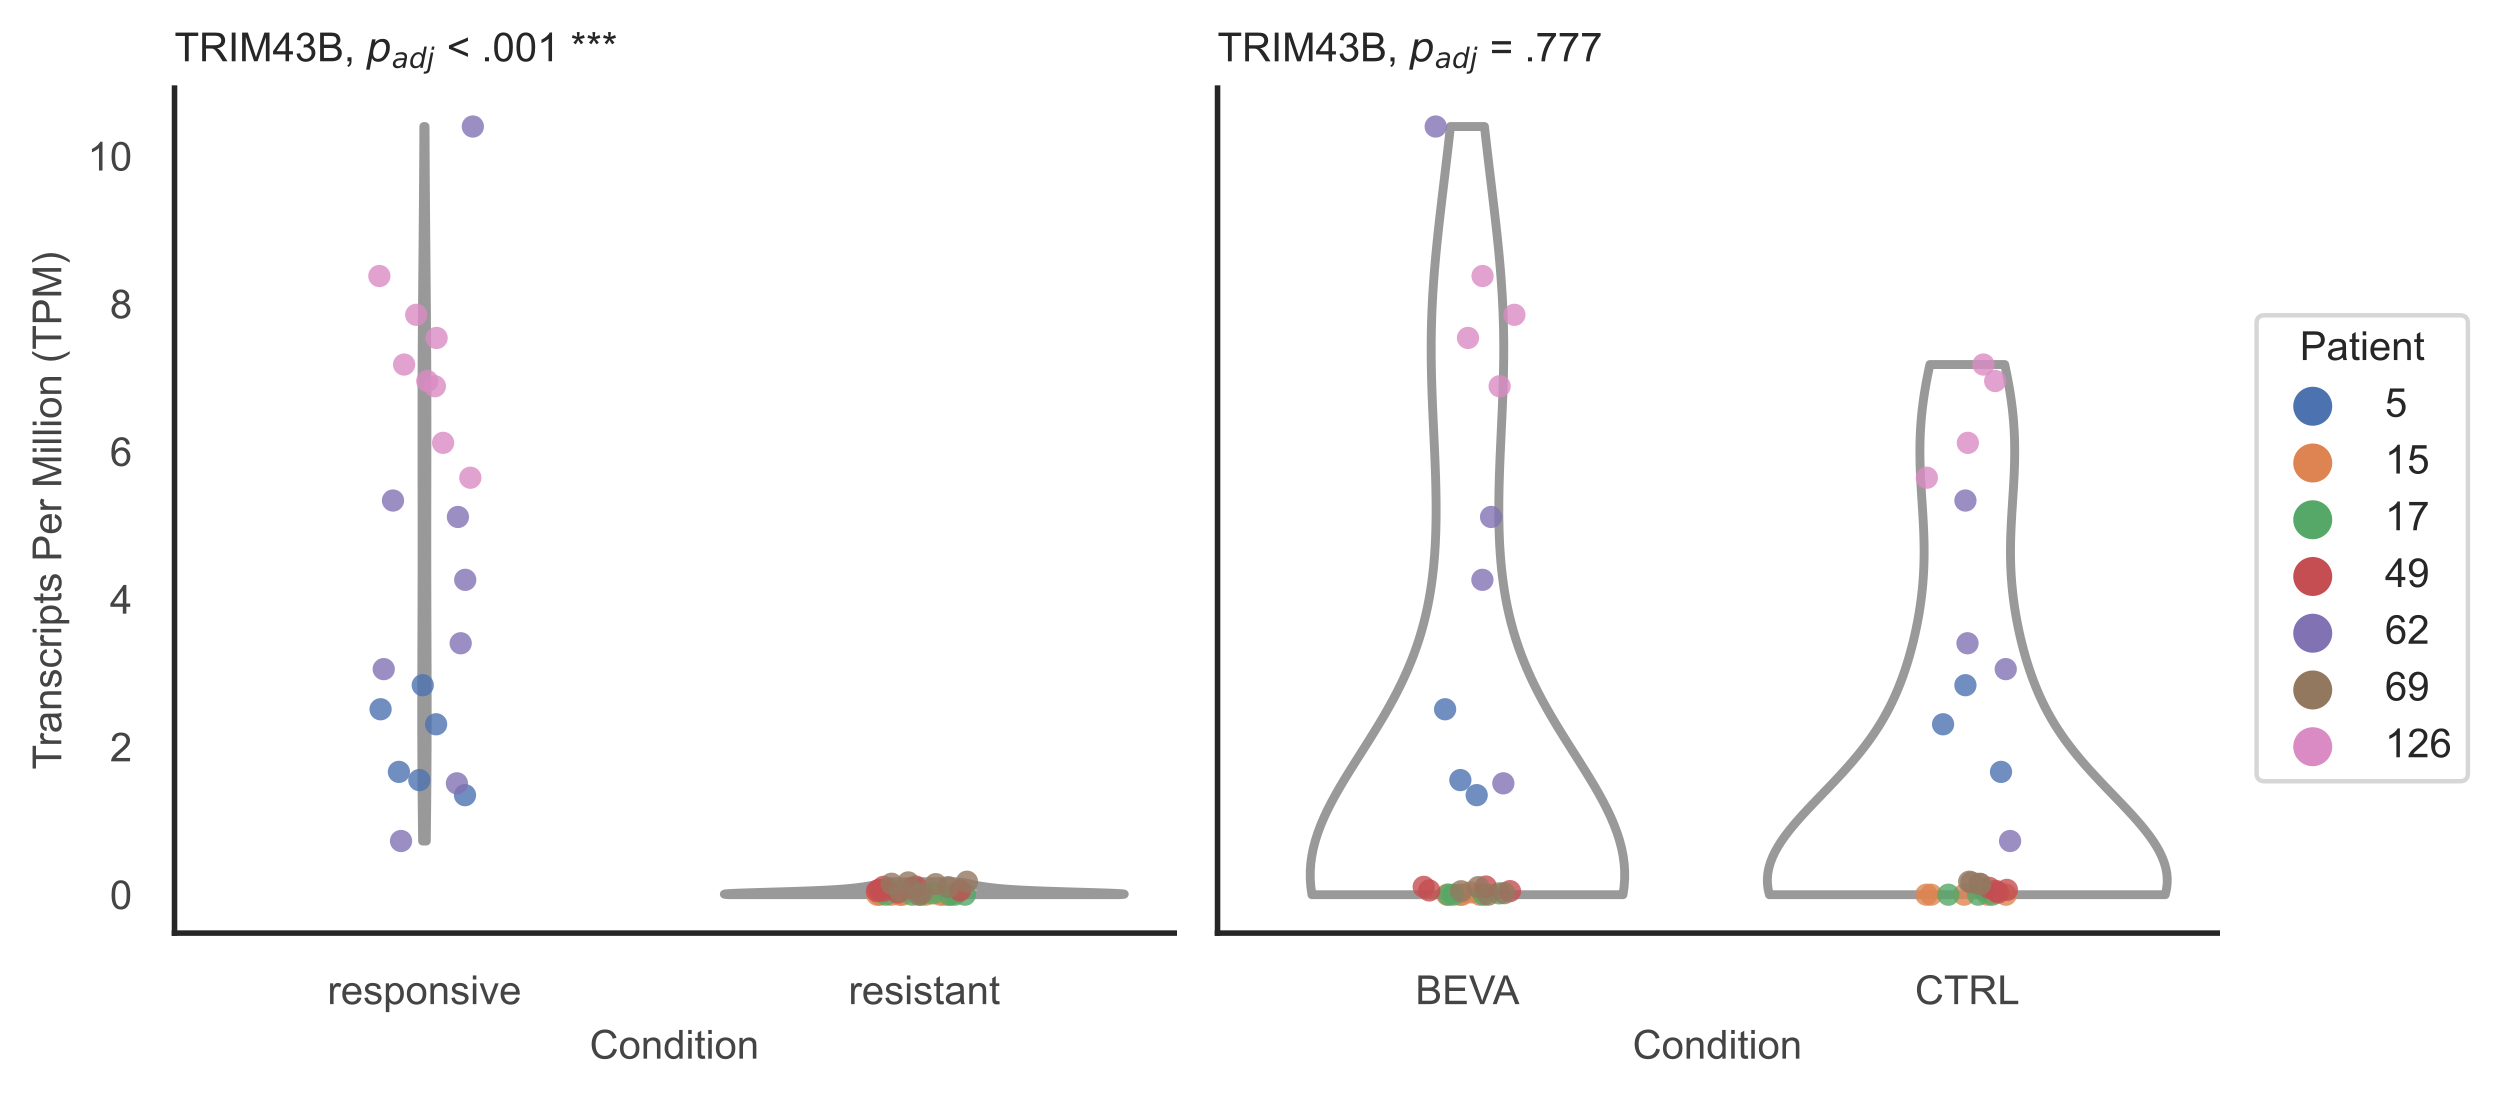 <?xml version="1.0" encoding="utf-8" standalone="no"?>
<!DOCTYPE svg PUBLIC "-//W3C//DTD SVG 1.1//EN"
  "http://www.w3.org/Graphics/SVG/1.1/DTD/svg11.dtd">
<!-- Created with matplotlib (https://matplotlib.org/) -->
<svg height="246.51pt" version="1.1" viewBox="0 0 560.895 246.51" width="560.895pt" xmlns="http://www.w3.org/2000/svg" xmlns:xlink="http://www.w3.org/1999/xlink">
 <defs>
  <style type="text/css">*{stroke-linecap:butt;stroke-linejoin:round;}</style>
 </defs>
 <g id="figure_1">
  <g id="patch_1">
   <path d="M 0 246.51 
L 560.895 246.51 
L 560.895 0 
L 0 0 
z
" style="fill:#ffffff;"/>
  </g>
  <g id="axes_1">
   <g id="patch_2">
    <path d="M 39.156 209.348 
L 263.444 209.348 
L 263.444 19.77 
L 39.156 19.77 
z
" style="fill:#ffffff;"/>
   </g>
   <g id="matplotlib.axis_1">
    <g id="xtick_1">
     <g id="text_1">
      <!-- responsive -->
      <g style="fill:#444444;" transform="translate(73.467 225.29)scale(0.09 -0.09)">
       <defs>
        <path d="M 6.5 0 
L 6.5 51.859 
L 14.406 51.859 
L 14.406 44 
Q 17.438 49.516 20 51.266 
Q 22.562 53.031 25.641 53.031 
Q 30.078 53.031 34.672 50.203 
L 31.641 42.047 
Q 28.422 43.953 25.203 43.953 
Q 22.312 43.953 20.016 42.219 
Q 17.719 40.484 16.75 37.406 
Q 15.281 32.719 15.281 27.156 
L 15.281 0 
z
" id="ArialMT-114"/>
        <path d="M 42.094 16.703 
L 51.172 15.578 
Q 49.031 7.625 43.219 3.219 
Q 37.406 -1.172 28.375 -1.172 
Q 17 -1.172 10.328 5.828 
Q 3.656 12.844 3.656 25.484 
Q 3.656 38.578 10.391 45.797 
Q 17.141 53.031 27.875 53.031 
Q 38.281 53.031 44.875 45.953 
Q 51.469 38.875 51.469 26.031 
Q 51.469 25.25 51.422 23.688 
L 12.75 23.688 
Q 13.234 15.141 17.578 10.594 
Q 21.922 6.062 28.422 6.062 
Q 33.25 6.062 36.672 8.594 
Q 40.094 11.141 42.094 16.703 
z
M 13.234 30.906 
L 42.188 30.906 
Q 41.609 37.453 38.875 40.719 
Q 34.672 45.797 27.984 45.797 
Q 21.922 45.797 17.797 41.75 
Q 13.672 37.703 13.234 30.906 
z
" id="ArialMT-101"/>
        <path d="M 3.078 15.484 
L 11.766 16.844 
Q 12.5 11.625 15.844 8.844 
Q 19.188 6.062 25.203 6.062 
Q 31.25 6.062 34.172 8.516 
Q 37.109 10.984 37.109 14.312 
Q 37.109 17.281 34.516 19 
Q 32.719 20.172 25.531 21.969 
Q 15.875 24.422 12.141 26.203 
Q 8.406 27.984 6.469 31.125 
Q 4.547 34.281 4.547 38.094 
Q 4.547 41.547 6.125 44.5 
Q 7.719 47.469 10.453 49.422 
Q 12.5 50.922 16.031 51.969 
Q 19.578 53.031 23.641 53.031 
Q 29.734 53.031 34.344 51.266 
Q 38.969 49.516 41.156 46.5 
Q 43.359 43.5 44.188 38.484 
L 35.594 37.312 
Q 35.016 41.312 32.203 43.547 
Q 29.391 45.797 24.266 45.797 
Q 18.219 45.797 15.625 43.797 
Q 13.031 41.797 13.031 39.109 
Q 13.031 37.406 14.109 36.031 
Q 15.188 34.625 17.484 33.688 
Q 18.797 33.203 25.25 31.453 
Q 34.578 28.953 38.25 27.359 
Q 41.938 25.781 44.031 22.75 
Q 46.141 19.734 46.141 15.234 
Q 46.141 10.844 43.578 6.953 
Q 41.016 3.078 36.172 0.953 
Q 31.344 -1.172 25.25 -1.172 
Q 15.141 -1.172 9.844 3.031 
Q 4.547 7.234 3.078 15.484 
z
" id="ArialMT-115"/>
        <path d="M 6.594 -19.875 
L 6.594 51.859 
L 14.594 51.859 
L 14.594 45.125 
Q 17.438 49.078 21 51.047 
Q 24.562 53.031 29.641 53.031 
Q 36.281 53.031 41.359 49.609 
Q 46.438 46.188 49.016 39.953 
Q 51.609 33.734 51.609 26.312 
Q 51.609 18.359 48.75 11.984 
Q 45.906 5.609 40.453 2.219 
Q 35.016 -1.172 29 -1.172 
Q 24.609 -1.172 21.109 0.688 
Q 17.625 2.547 15.375 5.375 
L 15.375 -19.875 
z
M 14.547 25.641 
Q 14.547 15.625 18.594 10.844 
Q 22.656 6.062 28.422 6.062 
Q 34.281 6.062 38.453 11.016 
Q 42.625 15.969 42.625 26.375 
Q 42.625 36.281 38.547 41.203 
Q 34.469 46.141 28.812 46.141 
Q 23.188 46.141 18.859 40.891 
Q 14.547 35.641 14.547 25.641 
z
" id="ArialMT-112"/>
        <path d="M 3.328 25.922 
Q 3.328 40.328 11.328 47.266 
Q 18.016 53.031 27.641 53.031 
Q 38.328 53.031 45.109 46.016 
Q 51.906 39.016 51.906 26.656 
Q 51.906 16.656 48.906 10.906 
Q 45.906 5.172 40.156 2 
Q 34.422 -1.172 27.641 -1.172 
Q 16.75 -1.172 10.031 5.812 
Q 3.328 12.797 3.328 25.922 
z
M 12.359 25.922 
Q 12.359 15.969 16.703 11.016 
Q 21.047 6.062 27.641 6.062 
Q 34.188 6.062 38.531 11.031 
Q 42.875 16.016 42.875 26.219 
Q 42.875 35.844 38.5 40.797 
Q 34.125 45.75 27.641 45.75 
Q 21.047 45.75 16.703 40.812 
Q 12.359 35.891 12.359 25.922 
z
" id="ArialMT-111"/>
        <path d="M 6.594 0 
L 6.594 51.859 
L 14.5 51.859 
L 14.5 44.484 
Q 20.219 53.031 31 53.031 
Q 35.688 53.031 39.625 51.344 
Q 43.562 49.656 45.516 46.922 
Q 47.469 44.188 48.25 40.438 
Q 48.734 37.984 48.734 31.891 
L 48.734 0 
L 39.938 0 
L 39.938 31.547 
Q 39.938 36.922 38.906 39.578 
Q 37.891 42.234 35.281 43.812 
Q 32.672 45.406 29.156 45.406 
Q 23.531 45.406 19.453 41.844 
Q 15.375 38.281 15.375 28.328 
L 15.375 0 
z
" id="ArialMT-110"/>
        <path d="M 6.641 61.469 
L 6.641 71.578 
L 15.438 71.578 
L 15.438 61.469 
z
M 6.641 0 
L 6.641 51.859 
L 15.438 51.859 
L 15.438 0 
z
" id="ArialMT-105"/>
        <path d="M 21 0 
L 1.266 51.859 
L 10.547 51.859 
L 21.688 20.797 
Q 23.484 15.766 25 10.359 
Q 26.172 14.453 28.266 20.219 
L 39.797 51.859 
L 48.828 51.859 
L 29.203 0 
z
" id="ArialMT-118"/>
       </defs>
       <use xlink:href="#ArialMT-114"/>
       <use x="33.301" xlink:href="#ArialMT-101"/>
       <use x="88.916" xlink:href="#ArialMT-115"/>
       <use x="138.916" xlink:href="#ArialMT-112"/>
       <use x="194.531" xlink:href="#ArialMT-111"/>
       <use x="250.146" xlink:href="#ArialMT-110"/>
       <use x="305.762" xlink:href="#ArialMT-115"/>
       <use x="355.762" xlink:href="#ArialMT-105"/>
       <use x="377.979" xlink:href="#ArialMT-118"/>
       <use x="427.979" xlink:href="#ArialMT-101"/>
      </g>
     </g>
    </g>
    <g id="xtick_2">
     <g id="text_2">
      <!-- resistant -->
      <g style="fill:#444444;" transform="translate(190.366 225.29)scale(0.09 -0.09)">
       <defs>
        <path d="M 25.781 7.859 
L 27.047 0.094 
Q 23.344 -0.688 20.406 -0.688 
Q 15.625 -0.688 12.984 0.828 
Q 10.359 2.344 9.281 4.812 
Q 8.203 7.281 8.203 15.188 
L 8.203 45.016 
L 1.766 45.016 
L 1.766 51.859 
L 8.203 51.859 
L 8.203 64.703 
L 16.938 69.969 
L 16.938 51.859 
L 25.781 51.859 
L 25.781 45.016 
L 16.938 45.016 
L 16.938 14.703 
Q 16.938 10.938 17.406 9.859 
Q 17.875 8.797 18.922 8.156 
Q 19.969 7.516 21.922 7.516 
Q 23.391 7.516 25.781 7.859 
z
" id="ArialMT-116"/>
        <path d="M 40.438 6.391 
Q 35.547 2.25 31.031 0.531 
Q 26.516 -1.172 21.344 -1.172 
Q 12.797 -1.172 8.203 3 
Q 3.609 7.172 3.609 13.672 
Q 3.609 17.484 5.344 20.625 
Q 7.078 23.781 9.891 25.688 
Q 12.703 27.594 16.219 28.562 
Q 18.797 29.25 24.031 29.891 
Q 34.672 31.156 39.703 32.906 
Q 39.75 34.719 39.75 35.203 
Q 39.75 40.578 37.25 42.781 
Q 33.891 45.75 27.25 45.75 
Q 21.047 45.75 18.094 43.578 
Q 15.141 41.406 13.719 35.891 
L 5.125 37.062 
Q 6.297 42.578 8.984 45.969 
Q 11.672 49.359 16.75 51.188 
Q 21.828 53.031 28.516 53.031 
Q 35.156 53.031 39.297 51.469 
Q 43.453 49.906 45.406 47.531 
Q 47.359 45.172 48.141 41.547 
Q 48.578 39.312 48.578 33.453 
L 48.578 21.734 
Q 48.578 9.469 49.141 6.219 
Q 49.703 2.984 51.375 0 
L 42.188 0 
Q 40.828 2.734 40.438 6.391 
z
M 39.703 26.031 
Q 34.906 24.078 25.344 22.703 
Q 19.922 21.922 17.672 20.938 
Q 15.438 19.969 14.203 18.094 
Q 12.984 16.219 12.984 13.922 
Q 12.984 10.406 15.641 8.062 
Q 18.312 5.719 23.438 5.719 
Q 28.516 5.719 32.469 7.938 
Q 36.422 10.156 38.281 14.016 
Q 39.703 17 39.703 22.797 
z
" id="ArialMT-97"/>
       </defs>
       <use xlink:href="#ArialMT-114"/>
       <use x="33.301" xlink:href="#ArialMT-101"/>
       <use x="88.916" xlink:href="#ArialMT-115"/>
       <use x="138.916" xlink:href="#ArialMT-105"/>
       <use x="161.133" xlink:href="#ArialMT-115"/>
       <use x="211.133" xlink:href="#ArialMT-116"/>
       <use x="238.916" xlink:href="#ArialMT-97"/>
       <use x="294.531" xlink:href="#ArialMT-110"/>
       <use x="350.146" xlink:href="#ArialMT-116"/>
      </g>
     </g>
    </g>
    <g id="text_3">
     <!-- Condition -->
     <g style="fill:#444444;" transform="translate(132.288 237.521)scale(0.09 -0.09)">
      <defs>
       <path d="M 58.797 25.094 
L 68.266 22.703 
Q 65.281 11.031 57.547 4.906 
Q 49.812 -1.219 38.625 -1.219 
Q 27.047 -1.219 19.797 3.484 
Q 12.547 8.203 8.766 17.141 
Q 4.984 26.078 4.984 36.328 
Q 4.984 47.516 9.25 55.828 
Q 13.531 64.156 21.406 68.469 
Q 29.297 72.797 38.766 72.797 
Q 49.516 72.797 56.828 67.328 
Q 64.156 61.859 67.047 51.953 
L 57.719 49.75 
Q 55.219 57.562 50.484 61.125 
Q 45.75 64.703 38.578 64.703 
Q 30.328 64.703 24.781 60.734 
Q 19.234 56.781 16.984 50.109 
Q 14.75 43.453 14.75 36.375 
Q 14.75 27.25 17.406 20.438 
Q 20.062 13.625 25.672 10.25 
Q 31.297 6.891 37.844 6.891 
Q 45.797 6.891 51.312 11.469 
Q 56.844 16.062 58.797 25.094 
z
" id="ArialMT-67"/>
       <path d="M 40.234 0 
L 40.234 6.547 
Q 35.297 -1.172 25.734 -1.172 
Q 19.531 -1.172 14.328 2.25 
Q 9.125 5.672 6.266 11.797 
Q 3.422 17.922 3.422 25.875 
Q 3.422 33.641 6 39.969 
Q 8.594 46.297 13.766 49.656 
Q 18.953 53.031 25.344 53.031 
Q 30.031 53.031 33.688 51.047 
Q 37.359 49.078 39.656 45.906 
L 39.656 71.578 
L 48.391 71.578 
L 48.391 0 
z
M 12.453 25.875 
Q 12.453 15.922 16.641 10.984 
Q 20.844 6.062 26.562 6.062 
Q 32.328 6.062 36.344 10.766 
Q 40.375 15.484 40.375 25.141 
Q 40.375 35.797 36.266 40.766 
Q 32.172 45.75 26.172 45.75 
Q 20.312 45.75 16.375 40.969 
Q 12.453 36.188 12.453 25.875 
z
" id="ArialMT-100"/>
      </defs>
      <use xlink:href="#ArialMT-67"/>
      <use x="72.217" xlink:href="#ArialMT-111"/>
      <use x="127.832" xlink:href="#ArialMT-110"/>
      <use x="183.447" xlink:href="#ArialMT-100"/>
      <use x="239.062" xlink:href="#ArialMT-105"/>
      <use x="261.279" xlink:href="#ArialMT-116"/>
      <use x="289.062" xlink:href="#ArialMT-105"/>
      <use x="311.279" xlink:href="#ArialMT-111"/>
      <use x="366.895" xlink:href="#ArialMT-110"/>
     </g>
    </g>
   </g>
   <g id="matplotlib.axis_2">
    <g id="ytick_1">
     <g id="text_4">
      <!-- 0 -->
      <g style="fill:#444444;" transform="translate(24.651 203.952)scale(0.09 -0.09)">
       <defs>
        <path d="M 4.156 35.297 
Q 4.156 48 6.766 55.734 
Q 9.375 63.484 14.516 67.672 
Q 19.672 71.875 27.484 71.875 
Q 33.25 71.875 37.594 69.547 
Q 41.938 67.234 44.766 62.859 
Q 47.609 58.5 49.219 52.219 
Q 50.828 45.953 50.828 35.297 
Q 50.828 22.703 48.234 14.969 
Q 45.656 7.234 40.5 3 
Q 35.359 -1.219 27.484 -1.219 
Q 17.141 -1.219 11.234 6.203 
Q 4.156 15.141 4.156 35.297 
z
M 13.188 35.297 
Q 13.188 17.672 17.312 11.828 
Q 21.438 6 27.484 6 
Q 33.547 6 37.672 11.859 
Q 41.797 17.719 41.797 35.297 
Q 41.797 52.984 37.672 58.781 
Q 33.547 64.594 27.391 64.594 
Q 21.344 64.594 17.719 59.469 
Q 13.188 52.938 13.188 35.297 
z
" id="ArialMT-48"/>
       </defs>
       <use xlink:href="#ArialMT-48"/>
      </g>
     </g>
    </g>
    <g id="ytick_2">
     <g id="text_5">
      <!-- 2 -->
      <g style="fill:#444444;" transform="translate(24.651 170.815)scale(0.09 -0.09)">
       <defs>
        <path d="M 50.344 8.453 
L 50.344 0 
L 3.031 0 
Q 2.938 3.172 4.047 6.109 
Q 5.859 10.938 9.828 15.625 
Q 13.812 20.312 21.344 26.469 
Q 33.016 36.031 37.109 41.625 
Q 41.219 47.219 41.219 52.203 
Q 41.219 57.422 37.469 61 
Q 33.734 64.594 27.734 64.594 
Q 21.391 64.594 17.578 60.781 
Q 13.766 56.984 13.719 50.25 
L 4.688 51.172 
Q 5.609 61.281 11.656 66.578 
Q 17.719 71.875 27.938 71.875 
Q 38.234 71.875 44.234 66.156 
Q 50.25 60.453 50.25 52 
Q 50.25 47.703 48.484 43.547 
Q 46.734 39.406 42.656 34.812 
Q 38.578 30.219 29.109 22.219 
Q 21.188 15.578 18.938 13.203 
Q 16.703 10.844 15.234 8.453 
z
" id="ArialMT-50"/>
       </defs>
       <use xlink:href="#ArialMT-50"/>
      </g>
     </g>
    </g>
    <g id="ytick_3">
     <g id="text_6">
      <!-- 4 -->
      <g style="fill:#444444;" transform="translate(24.651 137.678)scale(0.09 -0.09)">
       <defs>
        <path d="M 32.328 0 
L 32.328 17.141 
L 1.266 17.141 
L 1.266 25.203 
L 33.938 71.578 
L 41.109 71.578 
L 41.109 25.203 
L 50.781 25.203 
L 50.781 17.141 
L 41.109 17.141 
L 41.109 0 
z
M 32.328 25.203 
L 32.328 57.469 
L 9.906 25.203 
z
" id="ArialMT-52"/>
       </defs>
       <use xlink:href="#ArialMT-52"/>
      </g>
     </g>
    </g>
    <g id="ytick_4">
     <g id="text_7">
      <!-- 6 -->
      <g style="fill:#444444;" transform="translate(24.651 104.541)scale(0.09 -0.09)">
       <defs>
        <path d="M 49.75 54.047 
L 41.016 53.375 
Q 39.844 58.547 37.703 60.891 
Q 34.125 64.656 28.906 64.656 
Q 24.703 64.656 21.531 62.312 
Q 17.391 59.281 14.984 53.469 
Q 12.594 47.656 12.5 36.922 
Q 15.672 41.75 20.266 44.094 
Q 24.859 46.438 29.891 46.438 
Q 38.672 46.438 44.844 39.969 
Q 51.031 33.5 51.031 23.25 
Q 51.031 16.5 48.125 10.719 
Q 45.219 4.938 40.141 1.859 
Q 35.062 -1.219 28.609 -1.219 
Q 17.625 -1.219 10.688 6.859 
Q 3.766 14.938 3.766 33.5 
Q 3.766 54.25 11.422 63.672 
Q 18.109 71.875 29.438 71.875 
Q 37.891 71.875 43.281 67.141 
Q 48.688 62.406 49.75 54.047 
z
M 13.875 23.188 
Q 13.875 18.656 15.797 14.5 
Q 17.719 10.359 21.188 8.172 
Q 24.656 6 28.469 6 
Q 34.031 6 38.031 10.484 
Q 42.047 14.984 42.047 22.703 
Q 42.047 30.125 38.078 34.391 
Q 34.125 38.672 28.125 38.672 
Q 22.172 38.672 18.016 34.391 
Q 13.875 30.125 13.875 23.188 
z
" id="ArialMT-54"/>
       </defs>
       <use xlink:href="#ArialMT-54"/>
      </g>
     </g>
    </g>
    <g id="ytick_5">
     <g id="text_8">
      <!-- 8 -->
      <g style="fill:#444444;" transform="translate(24.651 71.404)scale(0.09 -0.09)">
       <defs>
        <path d="M 17.672 38.812 
Q 12.203 40.828 9.562 44.531 
Q 6.938 48.25 6.938 53.422 
Q 6.938 61.234 12.547 66.547 
Q 18.172 71.875 27.484 71.875 
Q 36.859 71.875 42.578 66.422 
Q 48.297 60.984 48.297 53.172 
Q 48.297 48.188 45.672 44.5 
Q 43.062 40.828 37.75 38.812 
Q 44.344 36.672 47.781 31.875 
Q 51.219 27.094 51.219 20.453 
Q 51.219 11.281 44.719 5.031 
Q 38.234 -1.219 27.641 -1.219 
Q 17.047 -1.219 10.547 5.047 
Q 4.047 11.328 4.047 20.703 
Q 4.047 27.688 7.594 32.391 
Q 11.141 37.109 17.672 38.812 
z
M 15.922 53.719 
Q 15.922 48.641 19.188 45.406 
Q 22.469 42.188 27.688 42.188 
Q 32.766 42.188 36.016 45.375 
Q 39.266 48.578 39.266 53.219 
Q 39.266 58.062 35.906 61.359 
Q 32.562 64.656 27.594 64.656 
Q 22.562 64.656 19.234 61.422 
Q 15.922 58.203 15.922 53.719 
z
M 13.094 20.656 
Q 13.094 16.891 14.875 13.375 
Q 16.656 9.859 20.172 7.922 
Q 23.688 6 27.734 6 
Q 34.031 6 38.125 10.047 
Q 42.234 14.109 42.234 20.359 
Q 42.234 26.703 38.016 30.859 
Q 33.797 35.016 27.438 35.016 
Q 21.234 35.016 17.156 30.906 
Q 13.094 26.812 13.094 20.656 
z
" id="ArialMT-56"/>
       </defs>
       <use xlink:href="#ArialMT-56"/>
      </g>
     </g>
    </g>
    <g id="ytick_6">
     <g id="text_9">
      <!-- 10 -->
      <g style="fill:#444444;" transform="translate(19.646 38.267)scale(0.09 -0.09)">
       <defs>
        <path d="M 37.25 0 
L 28.469 0 
L 28.469 56 
Q 25.297 52.984 20.141 49.953 
Q 14.984 46.922 10.891 45.406 
L 10.891 53.906 
Q 18.266 57.375 23.781 62.297 
Q 29.297 67.234 31.594 71.875 
L 37.25 71.875 
z
" id="ArialMT-49"/>
       </defs>
       <use xlink:href="#ArialMT-49"/>
       <use x="55.615" xlink:href="#ArialMT-48"/>
      </g>
     </g>
    </g>
    <g id="text_10">
     <!-- Transcripts Per Million (TPM) -->
     <g style="fill:#444444;" transform="translate(13.752 172.644)rotate(-90)scale(0.09 -0.09)">
      <defs>
       <path d="M 25.922 0 
L 25.922 63.141 
L 2.344 63.141 
L 2.344 71.578 
L 59.078 71.578 
L 59.078 63.141 
L 35.406 63.141 
L 35.406 0 
z
" id="ArialMT-84"/>
       <path d="M 40.438 19 
L 49.078 17.875 
Q 47.656 8.938 41.812 3.875 
Q 35.984 -1.172 27.484 -1.172 
Q 16.844 -1.172 10.375 5.781 
Q 3.906 12.75 3.906 25.734 
Q 3.906 34.125 6.688 40.422 
Q 9.469 46.734 15.156 49.875 
Q 20.844 53.031 27.547 53.031 
Q 35.984 53.031 41.359 48.75 
Q 46.734 44.484 48.25 36.625 
L 39.703 35.297 
Q 38.484 40.531 35.375 43.156 
Q 32.281 45.797 27.875 45.797 
Q 21.234 45.797 17.078 41.031 
Q 12.938 36.281 12.938 25.984 
Q 12.938 15.531 16.938 10.797 
Q 20.953 6.062 27.391 6.062 
Q 32.562 6.062 36.031 9.234 
Q 39.5 12.406 40.438 19 
z
" id="ArialMT-99"/>
       <path id="ArialMT-32"/>
       <path d="M 7.719 0 
L 7.719 71.578 
L 34.719 71.578 
Q 41.844 71.578 45.609 70.906 
Q 50.875 70.016 54.438 67.547 
Q 58.016 65.094 60.188 60.641 
Q 62.359 56.203 62.359 50.875 
Q 62.359 41.75 56.547 35.422 
Q 50.734 29.109 35.547 29.109 
L 17.188 29.109 
L 17.188 0 
z
M 17.188 37.547 
L 35.688 37.547 
Q 44.875 37.547 48.734 40.969 
Q 52.594 44.391 52.594 50.594 
Q 52.594 55.078 50.312 58.266 
Q 48.047 61.469 44.344 62.5 
Q 41.938 63.141 35.5 63.141 
L 17.188 63.141 
z
" id="ArialMT-80"/>
       <path d="M 7.422 0 
L 7.422 71.578 
L 21.688 71.578 
L 38.625 20.906 
Q 40.969 13.812 42.047 10.297 
Q 43.266 14.203 45.844 21.781 
L 62.984 71.578 
L 75.734 71.578 
L 75.734 0 
L 66.609 0 
L 66.609 59.906 
L 45.797 0 
L 37.25 0 
L 16.547 60.938 
L 16.547 0 
z
" id="ArialMT-77"/>
       <path d="M 6.391 0 
L 6.391 71.578 
L 15.188 71.578 
L 15.188 0 
z
" id="ArialMT-108"/>
       <path d="M 23.391 -21.047 
Q 16.109 -11.859 11.078 0.438 
Q 6.062 12.75 6.062 25.922 
Q 6.062 37.547 9.812 48.188 
Q 14.203 60.547 23.391 72.797 
L 29.688 72.797 
Q 23.781 62.641 21.875 58.297 
Q 18.891 51.562 17.188 44.234 
Q 15.094 35.109 15.094 25.875 
Q 15.094 2.391 29.688 -21.047 
z
" id="ArialMT-40"/>
       <path d="M 12.359 -21.047 
L 6.062 -21.047 
Q 20.656 2.391 20.656 25.875 
Q 20.656 35.062 18.562 44.094 
Q 16.891 51.422 13.922 58.156 
Q 12.016 62.547 6.062 72.797 
L 12.359 72.797 
Q 21.531 60.547 25.922 48.188 
Q 29.688 37.547 29.688 25.922 
Q 29.688 12.75 24.625 0.438 
Q 19.578 -11.859 12.359 -21.047 
z
" id="ArialMT-41"/>
      </defs>
      <use xlink:href="#ArialMT-84"/>
      <use x="57.334" xlink:href="#ArialMT-114"/>
      <use x="90.635" xlink:href="#ArialMT-97"/>
      <use x="146.25" xlink:href="#ArialMT-110"/>
      <use x="201.865" xlink:href="#ArialMT-115"/>
      <use x="251.865" xlink:href="#ArialMT-99"/>
      <use x="301.865" xlink:href="#ArialMT-114"/>
      <use x="335.166" xlink:href="#ArialMT-105"/>
      <use x="357.383" xlink:href="#ArialMT-112"/>
      <use x="412.998" xlink:href="#ArialMT-116"/>
      <use x="440.781" xlink:href="#ArialMT-115"/>
      <use x="490.781" xlink:href="#ArialMT-32"/>
      <use x="518.564" xlink:href="#ArialMT-80"/>
      <use x="585.264" xlink:href="#ArialMT-101"/>
      <use x="640.879" xlink:href="#ArialMT-114"/>
      <use x="674.18" xlink:href="#ArialMT-32"/>
      <use x="701.963" xlink:href="#ArialMT-77"/>
      <use x="785.264" xlink:href="#ArialMT-105"/>
      <use x="807.48" xlink:href="#ArialMT-108"/>
      <use x="829.697" xlink:href="#ArialMT-108"/>
      <use x="851.914" xlink:href="#ArialMT-105"/>
      <use x="874.131" xlink:href="#ArialMT-111"/>
      <use x="929.746" xlink:href="#ArialMT-110"/>
      <use x="985.361" xlink:href="#ArialMT-32"/>
      <use x="1013.145" xlink:href="#ArialMT-40"/>
      <use x="1046.445" xlink:href="#ArialMT-84"/>
      <use x="1107.529" xlink:href="#ArialMT-80"/>
      <use x="1174.229" xlink:href="#ArialMT-77"/>
      <use x="1257.529" xlink:href="#ArialMT-41"/>
     </g>
    </g>
   </g>
   <g id="PolyCollection_1">
    <defs>
     <path d="M 95.64 -57.823 
L 94.815 -57.823 
L 94.796 -59.442 
L 94.777 -61.061 
L 94.759 -62.681 
L 94.742 -64.3 
L 94.726 -65.919 
L 94.71 -67.538 
L 94.696 -69.157 
L 94.683 -70.777 
L 94.671 -72.396 
L 94.66 -74.015 
L 94.651 -75.634 
L 94.642 -77.253 
L 94.636 -78.872 
L 94.63 -80.492 
L 94.626 -82.111 
L 94.623 -83.73 
L 94.621 -85.349 
L 94.621 -86.968 
L 94.621 -88.588 
L 94.623 -90.207 
L 94.625 -91.826 
L 94.628 -93.445 
L 94.632 -95.064 
L 94.636 -96.684 
L 94.641 -98.303 
L 94.646 -99.922 
L 94.652 -101.541 
L 94.657 -103.16 
L 94.663 -104.779 
L 94.668 -106.399 
L 94.674 -108.018 
L 94.679 -109.637 
L 94.683 -111.256 
L 94.688 -112.875 
L 94.692 -114.495 
L 94.695 -116.114 
L 94.698 -117.733 
L 94.7 -119.352 
L 94.701 -120.971 
L 94.702 -122.59 
L 94.703 -124.21 
L 94.703 -125.829 
L 94.702 -127.448 
L 94.701 -129.067 
L 94.7 -130.686 
L 94.698 -132.306 
L 94.696 -133.925 
L 94.694 -135.544 
L 94.692 -137.163 
L 94.69 -138.782 
L 94.687 -140.402 
L 94.685 -142.021 
L 94.683 -143.64 
L 94.681 -145.259 
L 94.68 -146.878 
L 94.679 -148.497 
L 94.679 -150.117 
L 94.679 -151.736 
L 94.68 -153.355 
L 94.682 -154.974 
L 94.684 -156.593 
L 94.688 -158.213 
L 94.692 -159.832 
L 94.697 -161.451 
L 94.703 -163.07 
L 94.709 -164.689 
L 94.717 -166.309 
L 94.725 -167.928 
L 94.735 -169.547 
L 94.745 -171.166 
L 94.756 -172.785 
L 94.767 -174.404 
L 94.779 -176.024 
L 94.792 -177.643 
L 94.805 -179.262 
L 94.819 -180.881 
L 94.833 -182.5 
L 94.847 -184.12 
L 94.862 -185.739 
L 94.877 -187.358 
L 94.891 -188.977 
L 94.906 -190.596 
L 94.92 -192.216 
L 94.934 -193.835 
L 94.948 -195.454 
L 94.962 -197.073 
L 94.975 -198.692 
L 94.988 -200.311 
L 95 -201.931 
L 95.012 -203.55 
L 95.023 -205.169 
L 95.034 -206.788 
L 95.045 -208.407 
L 95.055 -210.027 
L 95.064 -211.646 
L 95.074 -213.265 
L 95.082 -214.884 
L 95.09 -216.503 
L 95.098 -218.122 
L 95.357 -218.122 
L 95.357 -218.122 
L 95.365 -216.503 
L 95.373 -214.884 
L 95.382 -213.265 
L 95.391 -211.646 
L 95.4 -210.027 
L 95.41 -208.407 
L 95.421 -206.788 
L 95.432 -205.169 
L 95.443 -203.55 
L 95.455 -201.931 
L 95.468 -200.311 
L 95.48 -198.692 
L 95.494 -197.073 
L 95.507 -195.454 
L 95.521 -193.835 
L 95.535 -192.216 
L 95.55 -190.596 
L 95.564 -188.977 
L 95.579 -187.358 
L 95.593 -185.739 
L 95.608 -184.12 
L 95.622 -182.5 
L 95.636 -180.881 
L 95.65 -179.262 
L 95.663 -177.643 
L 95.676 -176.024 
L 95.688 -174.404 
L 95.7 -172.785 
L 95.711 -171.166 
L 95.721 -169.547 
L 95.73 -167.928 
L 95.738 -166.309 
L 95.746 -164.689 
L 95.753 -163.07 
L 95.759 -161.451 
L 95.764 -159.832 
L 95.768 -158.213 
L 95.771 -156.593 
L 95.773 -154.974 
L 95.775 -153.355 
L 95.776 -151.736 
L 95.776 -150.117 
L 95.776 -148.497 
L 95.775 -146.878 
L 95.774 -145.259 
L 95.772 -143.64 
L 95.77 -142.021 
L 95.768 -140.402 
L 95.766 -138.782 
L 95.763 -137.163 
L 95.761 -135.544 
L 95.759 -133.925 
L 95.757 -132.306 
L 95.755 -130.686 
L 95.754 -129.067 
L 95.753 -127.448 
L 95.752 -125.829 
L 95.752 -124.21 
L 95.753 -122.59 
L 95.754 -120.971 
L 95.756 -119.352 
L 95.758 -117.733 
L 95.76 -116.114 
L 95.764 -114.495 
L 95.768 -112.875 
L 95.772 -111.256 
L 95.777 -109.637 
L 95.782 -108.018 
L 95.787 -106.399 
L 95.792 -104.779 
L 95.798 -103.16 
L 95.803 -101.541 
L 95.809 -99.922 
L 95.814 -98.303 
L 95.819 -96.684 
L 95.823 -95.064 
L 95.827 -93.445 
L 95.83 -91.826 
L 95.833 -90.207 
L 95.834 -88.588 
L 95.835 -86.968 
L 95.834 -85.349 
L 95.832 -83.73 
L 95.829 -82.111 
L 95.825 -80.492 
L 95.82 -78.872 
L 95.813 -77.253 
L 95.805 -75.634 
L 95.795 -74.015 
L 95.785 -72.396 
L 95.773 -70.777 
L 95.759 -69.157 
L 95.745 -67.538 
L 95.73 -65.919 
L 95.713 -64.3 
L 95.696 -62.681 
L 95.678 -61.061 
L 95.66 -59.442 
L 95.64 -57.823 
z
" id="m5634bfe003" style="stroke:#999999;stroke-width:2;"/>
    </defs>
    <g clip-path="url(#p3605520516)">
     <use style="fill:#ffffff;stroke:#999999;stroke-width:2;" x="0" xlink:href="#m5634bfe003" y="246.51"/>
    </g>
   </g>
   <g id="PolyCollection_2">
    <defs>
     <path d="M 251.071 -45.779 
L 163.673 -45.779 
L 163.178 -45.808 
L 162.821 -45.838 
L 162.6 -45.867 
L 162.514 -45.896 
L 162.559 -45.926 
L 162.73 -45.955 
L 163.02 -45.985 
L 163.423 -46.014 
L 163.929 -46.044 
L 164.529 -46.073 
L 165.214 -46.102 
L 165.972 -46.132 
L 166.795 -46.161 
L 167.67 -46.191 
L 168.588 -46.22 
L 169.538 -46.25 
L 170.512 -46.279 
L 171.499 -46.308 
L 172.492 -46.338 
L 173.484 -46.367 
L 174.468 -46.397 
L 175.437 -46.426 
L 176.387 -46.456 
L 177.314 -46.485 
L 178.215 -46.514 
L 179.086 -46.544 
L 179.926 -46.573 
L 180.734 -46.603 
L 181.509 -46.632 
L 182.25 -46.662 
L 182.958 -46.691 
L 183.633 -46.721 
L 184.277 -46.75 
L 184.888 -46.779 
L 185.47 -46.809 
L 186.023 -46.838 
L 186.547 -46.868 
L 187.046 -46.897 
L 187.518 -46.927 
L 187.967 -46.956 
L 188.393 -46.985 
L 188.798 -47.015 
L 189.182 -47.044 
L 189.548 -47.074 
L 189.895 -47.103 
L 190.226 -47.133 
L 190.542 -47.162 
L 190.843 -47.191 
L 191.132 -47.221 
L 191.408 -47.25 
L 191.674 -47.28 
L 191.931 -47.309 
L 192.179 -47.339 
L 192.419 -47.368 
L 192.652 -47.397 
L 192.879 -47.427 
L 193.101 -47.456 
L 193.317 -47.486 
L 193.53 -47.515 
L 193.737 -47.545 
L 193.941 -47.574 
L 194.141 -47.603 
L 194.336 -47.633 
L 194.527 -47.662 
L 194.714 -47.692 
L 194.895 -47.721 
L 195.072 -47.751 
L 195.243 -47.78 
L 195.409 -47.809 
L 195.569 -47.839 
L 195.723 -47.868 
L 195.871 -47.898 
L 196.014 -47.927 
L 196.151 -47.957 
L 196.283 -47.986 
L 196.41 -48.015 
L 196.533 -48.045 
L 196.653 -48.074 
L 196.771 -48.104 
L 196.888 -48.133 
L 197.005 -48.163 
L 197.123 -48.192 
L 197.243 -48.221 
L 197.367 -48.251 
L 197.496 -48.28 
L 197.632 -48.31 
L 197.774 -48.339 
L 197.926 -48.369 
L 198.086 -48.398 
L 198.256 -48.427 
L 198.438 -48.457 
L 198.63 -48.486 
L 198.834 -48.516 
L 199.049 -48.545 
L 199.276 -48.575 
L 199.514 -48.604 
L 199.762 -48.633 
L 200.02 -48.663 
L 200.287 -48.692 
L 214.456 -48.692 
L 214.456 -48.692 
L 214.723 -48.663 
L 214.981 -48.633 
L 215.23 -48.604 
L 215.467 -48.575 
L 215.694 -48.545 
L 215.909 -48.516 
L 216.113 -48.486 
L 216.306 -48.457 
L 216.487 -48.427 
L 216.657 -48.398 
L 216.818 -48.369 
L 216.969 -48.339 
L 217.112 -48.31 
L 217.247 -48.28 
L 217.376 -48.251 
L 217.5 -48.221 
L 217.621 -48.192 
L 217.739 -48.163 
L 217.855 -48.133 
L 217.972 -48.104 
L 218.09 -48.074 
L 218.21 -48.045 
L 218.334 -48.015 
L 218.461 -47.986 
L 218.593 -47.957 
L 218.729 -47.927 
L 218.872 -47.898 
L 219.02 -47.868 
L 219.174 -47.839 
L 219.334 -47.809 
L 219.5 -47.78 
L 219.671 -47.751 
L 219.848 -47.721 
L 220.03 -47.692 
L 220.216 -47.662 
L 220.407 -47.633 
L 220.603 -47.603 
L 220.802 -47.574 
L 221.006 -47.545 
L 221.214 -47.515 
L 221.426 -47.486 
L 221.643 -47.456 
L 221.864 -47.427 
L 222.092 -47.397 
L 222.325 -47.368 
L 222.565 -47.339 
L 222.813 -47.309 
L 223.069 -47.28 
L 223.335 -47.25 
L 223.612 -47.221 
L 223.9 -47.191 
L 224.202 -47.162 
L 224.517 -47.133 
L 224.848 -47.103 
L 225.196 -47.074 
L 225.561 -47.044 
L 225.946 -47.015 
L 226.35 -46.985 
L 226.776 -46.956 
L 227.225 -46.927 
L 227.698 -46.897 
L 228.196 -46.868 
L 228.721 -46.838 
L 229.273 -46.809 
L 229.855 -46.779 
L 230.467 -46.75 
L 231.11 -46.721 
L 231.785 -46.691 
L 232.493 -46.662 
L 233.235 -46.632 
L 234.009 -46.603 
L 234.817 -46.573 
L 235.657 -46.544 
L 236.529 -46.514 
L 237.429 -46.485 
L 238.356 -46.456 
L 239.306 -46.426 
L 240.276 -46.397 
L 241.259 -46.367 
L 242.251 -46.338 
L 243.244 -46.308 
L 244.232 -46.279 
L 245.205 -46.25 
L 246.156 -46.22 
L 247.074 -46.191 
L 247.949 -46.161 
L 248.771 -46.132 
L 249.53 -46.102 
L 250.214 -46.073 
L 250.815 -46.044 
L 251.321 -46.014 
L 251.723 -45.985 
L 252.014 -45.955 
L 252.185 -45.926 
L 252.229 -45.896 
L 252.143 -45.867 
L 251.922 -45.838 
L 251.565 -45.808 
L 251.071 -45.779 
z
" id="mef4e175344" style="stroke:#999999;stroke-width:2;"/>
    </defs>
    <g clip-path="url(#p3605520516)">
     <use style="fill:#ffffff;stroke:#999999;stroke-width:2;" x="0" xlink:href="#mef4e175344" y="246.51"/>
    </g>
   </g>
   <g id="PathCollection_1"/>
   <g id="PathCollection_2"/>
   <g id="PathCollection_3"/>
   <g id="PathCollection_4"/>
   <g id="PathCollection_5"/>
   <g id="PathCollection_6"/>
   <g id="PathCollection_7"/>
   <g id="patch_3">
    <path d="M 39.156 209.348 
L 39.156 19.77 
" style="fill:none;stroke:#262626;stroke-linecap:square;stroke-linejoin:miter;stroke-width:1.25;"/>
   </g>
   <g id="patch_4">
    <path d="M 39.156 209.348 
L 263.444 209.348 
" style="fill:none;stroke:#262626;stroke-linecap:square;stroke-linejoin:miter;stroke-width:1.25;"/>
   </g>
   <g id="PathCollection_8">
    <defs>
     <path d="M 0 2.5 
C 0.663 2.5 1.299 2.237 1.768 1.768 
C 2.237 1.299 2.5 0.663 2.5 -0 
C 2.5 -0.663 2.237 -1.299 1.768 -1.768 
C 1.299 -2.237 0.663 -2.5 0 -2.5 
C -0.663 -2.5 -1.299 -2.237 -1.768 -1.768 
C -2.237 -1.299 -2.5 -0.663 -2.5 0 
C -2.5 0.663 -2.237 1.299 -1.768 1.768 
C -1.299 2.237 -0.663 2.5 0 2.5 
z
" id="C0_0_50dec588b1"/>
    </defs>
    <g clip-path="url(#p3605520516)">
     <use style="fill:#4c72b0;fill-opacity:0.8;" x="85.387" xlink:href="#C0_0_50dec588b1" y="159.128"/>
    </g>
    <g clip-path="url(#p3605520516)">
     <use style="fill:#4c72b0;fill-opacity:0.8;" x="104.327" xlink:href="#C0_0_50dec588b1" y="178.399"/>
    </g>
    <g clip-path="url(#p3605520516)">
     <use style="fill:#4c72b0;fill-opacity:0.8;" x="94.076" xlink:href="#C0_0_50dec588b1" y="175.019"/>
    </g>
    <g clip-path="url(#p3605520516)">
     <use style="fill:#4c72b0;fill-opacity:0.8;" x="97.846" xlink:href="#C0_0_50dec588b1" y="162.498"/>
    </g>
    <g clip-path="url(#p3605520516)">
     <use style="fill:#4c72b0;fill-opacity:0.8;" x="89.501" xlink:href="#C0_0_50dec588b1" y="173.179"/>
    </g>
    <g clip-path="url(#p3605520516)">
     <use style="fill:#4c72b0;fill-opacity:0.8;" x="94.85" xlink:href="#C0_0_50dec588b1" y="153.73"/>
    </g>
    <g clip-path="url(#p3605520516)">
     <use style="fill:#8172b3;fill-opacity:0.8;" x="106.088" xlink:href="#C0_0_50dec588b1" y="28.387"/>
    </g>
    <g clip-path="url(#p3605520516)">
     <use style="fill:#8172b3;fill-opacity:0.8;" x="102.738" xlink:href="#C0_0_50dec588b1" y="115.984"/>
    </g>
    <g clip-path="url(#p3605520516)">
     <use style="fill:#8172b3;fill-opacity:0.8;" x="104.377" xlink:href="#C0_0_50dec588b1" y="130.089"/>
    </g>
    <g clip-path="url(#p3605520516)">
     <use style="fill:#8172b3;fill-opacity:0.8;" x="102.509" xlink:href="#C0_0_50dec588b1" y="175.746"/>
    </g>
    <g clip-path="url(#p3605520516)">
     <use style="fill:#8172b3;fill-opacity:0.8;" x="86.092" xlink:href="#C0_0_50dec588b1" y="150.123"/>
    </g>
    <g clip-path="url(#p3605520516)">
     <use style="fill:#8172b3;fill-opacity:0.8;" x="103.359" xlink:href="#C0_0_50dec588b1" y="144.322"/>
    </g>
    <g clip-path="url(#p3605520516)">
     <use style="fill:#8172b3;fill-opacity:0.8;" x="88.171" xlink:href="#C0_0_50dec588b1" y="112.299"/>
    </g>
    <g clip-path="url(#p3605520516)">
     <use style="fill:#8172b3;fill-opacity:0.8;" x="89.974" xlink:href="#C0_0_50dec588b1" y="188.687"/>
    </g>
    <g clip-path="url(#p3605520516)">
     <use style="fill:#da8bc3;fill-opacity:0.8;" x="97.958" xlink:href="#C0_0_50dec588b1" y="75.818"/>
    </g>
    <g clip-path="url(#p3605520516)">
     <use style="fill:#da8bc3;fill-opacity:0.8;" x="93.384" xlink:href="#C0_0_50dec588b1" y="70.63"/>
    </g>
    <g clip-path="url(#p3605520516)">
     <use style="fill:#da8bc3;fill-opacity:0.8;" x="85.11" xlink:href="#C0_0_50dec588b1" y="61.926"/>
    </g>
    <g clip-path="url(#p3605520516)">
     <use style="fill:#da8bc3;fill-opacity:0.8;" x="97.573" xlink:href="#C0_0_50dec588b1" y="86.656"/>
    </g>
    <g clip-path="url(#p3605520516)">
     <use style="fill:#da8bc3;fill-opacity:0.8;" x="95.86" xlink:href="#C0_0_50dec588b1" y="85.488"/>
    </g>
    <g clip-path="url(#p3605520516)">
     <use style="fill:#da8bc3;fill-opacity:0.8;" x="99.416" xlink:href="#C0_0_50dec588b1" y="99.356"/>
    </g>
    <g clip-path="url(#p3605520516)">
     <use style="fill:#da8bc3;fill-opacity:0.8;" x="105.525" xlink:href="#C0_0_50dec588b1" y="107.184"/>
    </g>
    <g clip-path="url(#p3605520516)">
     <use style="fill:#da8bc3;fill-opacity:0.8;" x="90.667" xlink:href="#C0_0_50dec588b1" y="81.789"/>
    </g>
   </g>
   <g id="PathCollection_9">
    <defs>
     <path d="M 0 2.5 
C 0.663 2.5 1.299 2.237 1.768 1.768 
C 2.237 1.299 2.5 0.663 2.5 -0 
C 2.5 -0.663 2.237 -1.299 1.768 -1.768 
C 1.299 -2.237 0.663 -2.5 0 -2.5 
C -0.663 -2.5 -1.299 -2.237 -1.768 -1.768 
C -2.237 -1.299 -2.5 -0.663 -2.5 0 
C -2.5 0.663 -2.237 1.299 -1.768 1.768 
C -1.299 2.237 -0.663 2.5 0 2.5 
z
" id="C1_0_232f7f0e0a"/>
    </defs>
    <g clip-path="url(#p3605520516)">
     <use style="fill:#dd8452;fill-opacity:0.8;" x="214.538" xlink:href="#C1_0_232f7f0e0a" y="200.221"/>
    </g>
    <g clip-path="url(#p3605520516)">
     <use style="fill:#dd8452;fill-opacity:0.8;" x="207.688" xlink:href="#C1_0_232f7f0e0a" y="200.731"/>
    </g>
    <g clip-path="url(#p3605520516)">
     <use style="fill:#dd8452;fill-opacity:0.8;" x="201.816" xlink:href="#C1_0_232f7f0e0a" y="200.731"/>
    </g>
    <g clip-path="url(#p3605520516)">
     <use style="fill:#dd8452;fill-opacity:0.8;" x="211.879" xlink:href="#C1_0_232f7f0e0a" y="200.731"/>
    </g>
    <g clip-path="url(#p3605520516)">
     <use style="fill:#dd8452;fill-opacity:0.8;" x="202.496" xlink:href="#C1_0_232f7f0e0a" y="200.731"/>
    </g>
    <g clip-path="url(#p3605520516)">
     <use style="fill:#dd8452;fill-opacity:0.8;" x="197.4" xlink:href="#C1_0_232f7f0e0a" y="200.731"/>
    </g>
    <g clip-path="url(#p3605520516)">
     <use style="fill:#dd8452;fill-opacity:0.8;" x="210.94" xlink:href="#C1_0_232f7f0e0a" y="200.731"/>
    </g>
    <g clip-path="url(#p3605520516)">
     <use style="fill:#dd8452;fill-opacity:0.8;" x="200.062" xlink:href="#C1_0_232f7f0e0a" y="200.731"/>
    </g>
    <g clip-path="url(#p3605520516)">
     <use style="fill:#dd8452;fill-opacity:0.8;" x="213.038" xlink:href="#C1_0_232f7f0e0a" y="200.731"/>
    </g>
    <g clip-path="url(#p3605520516)">
     <use style="fill:#dd8452;fill-opacity:0.8;" x="196.805" xlink:href="#C1_0_232f7f0e0a" y="200.731"/>
    </g>
    <g clip-path="url(#p3605520516)">
     <use style="fill:#55a868;fill-opacity:0.8;" x="204.643" xlink:href="#C1_0_232f7f0e0a" y="200.731"/>
    </g>
    <g clip-path="url(#p3605520516)">
     <use style="fill:#55a868;fill-opacity:0.8;" x="209.246" xlink:href="#C1_0_232f7f0e0a" y="200.433"/>
    </g>
    <g clip-path="url(#p3605520516)">
     <use style="fill:#55a868;fill-opacity:0.8;" x="216.492" xlink:href="#C1_0_232f7f0e0a" y="200.731"/>
    </g>
    <g clip-path="url(#p3605520516)">
     <use style="fill:#55a868;fill-opacity:0.8;" x="206.587" xlink:href="#C1_0_232f7f0e0a" y="200.731"/>
    </g>
    <g clip-path="url(#p3605520516)">
     <use style="fill:#55a868;fill-opacity:0.8;" x="198.804" xlink:href="#C1_0_232f7f0e0a" y="200.731"/>
    </g>
    <g clip-path="url(#p3605520516)">
     <use style="fill:#55a868;fill-opacity:0.8;" x="213.057" xlink:href="#C1_0_232f7f0e0a" y="200.731"/>
    </g>
    <g clip-path="url(#p3605520516)">
     <use style="fill:#55a868;fill-opacity:0.8;" x="199.681" xlink:href="#C1_0_232f7f0e0a" y="199.537"/>
    </g>
    <g clip-path="url(#p3605520516)">
     <use style="fill:#55a868;fill-opacity:0.8;" x="214.208" xlink:href="#C1_0_232f7f0e0a" y="200.731"/>
    </g>
    <g clip-path="url(#p3605520516)">
     <use style="fill:#c44e52;fill-opacity:0.8;" x="196.735" xlink:href="#C1_0_232f7f0e0a" y="199.932"/>
    </g>
    <g clip-path="url(#p3605520516)">
     <use style="fill:#c44e52;fill-opacity:0.8;" x="205.499" xlink:href="#C1_0_232f7f0e0a" y="198.905"/>
    </g>
    <g clip-path="url(#p3605520516)">
     <use style="fill:#c44e52;fill-opacity:0.8;" x="215.364" xlink:href="#C1_0_232f7f0e0a" y="199.781"/>
    </g>
    <g clip-path="url(#p3605520516)">
     <use style="fill:#c44e52;fill-opacity:0.8;" x="198.215" xlink:href="#C1_0_232f7f0e0a" y="198.968"/>
    </g>
    <g clip-path="url(#p3605520516)">
     <use style="fill:#c44e52;fill-opacity:0.8;" x="204.702" xlink:href="#C1_0_232f7f0e0a" y="199.194"/>
    </g>
    <g clip-path="url(#p3605520516)">
     <use style="fill:#c44e52;fill-opacity:0.8;" x="198.091" xlink:href="#C1_0_232f7f0e0a" y="199.877"/>
    </g>
    <g clip-path="url(#p3605520516)">
     <use style="fill:#c44e52;fill-opacity:0.8;" x="197.201" xlink:href="#C1_0_232f7f0e0a" y="199.653"/>
    </g>
    <g clip-path="url(#p3605520516)">
     <use style="fill:#c44e52;fill-opacity:0.8;" x="201.398" xlink:href="#C1_0_232f7f0e0a" y="200.237"/>
    </g>
    <g clip-path="url(#p3605520516)">
     <use style="fill:#937860;fill-opacity:0.8;" x="206.167" xlink:href="#C1_0_232f7f0e0a" y="200.731"/>
    </g>
    <g clip-path="url(#p3605520516)">
     <use style="fill:#937860;fill-opacity:0.8;" x="212.749" xlink:href="#C1_0_232f7f0e0a" y="199.035"/>
    </g>
    <g clip-path="url(#p3605520516)">
     <use style="fill:#937860;fill-opacity:0.8;" x="201.961" xlink:href="#C1_0_232f7f0e0a" y="199.958"/>
    </g>
    <g clip-path="url(#p3605520516)">
     <use style="fill:#937860;fill-opacity:0.8;" x="206.762" xlink:href="#C1_0_232f7f0e0a" y="200.392"/>
    </g>
    <g clip-path="url(#p3605520516)">
     <use style="fill:#937860;fill-opacity:0.8;" x="216.949" xlink:href="#C1_0_232f7f0e0a" y="197.817"/>
    </g>
    <g clip-path="url(#p3605520516)">
     <use style="fill:#937860;fill-opacity:0.8;" x="209.943" xlink:href="#C1_0_232f7f0e0a" y="198.363"/>
    </g>
    <g clip-path="url(#p3605520516)">
     <use style="fill:#937860;fill-opacity:0.8;" x="203.764" xlink:href="#C1_0_232f7f0e0a" y="197.975"/>
    </g>
    <g clip-path="url(#p3605520516)">
     <use style="fill:#937860;fill-opacity:0.8;" x="200.019" xlink:href="#C1_0_232f7f0e0a" y="198.278"/>
    </g>
   </g>
   <g id="text_11">
    <!-- TRIM43B, $p_{adj}$ &lt; .001 *** -->
    <g style="fill:#262626;" transform="translate(39.156 13.77)scale(0.09 -0.09)">
     <defs>
      <path d="M 7.859 0 
L 7.859 71.578 
L 39.594 71.578 
Q 49.172 71.578 54.141 69.641 
Q 59.125 67.719 62.109 62.828 
Q 65.094 57.953 65.094 52.047 
Q 65.094 44.438 60.156 39.203 
Q 55.219 33.984 44.922 32.562 
Q 48.688 30.766 50.641 29 
Q 54.781 25.203 58.5 19.484 
L 70.953 0 
L 59.031 0 
L 49.562 14.891 
Q 45.406 21.344 42.719 24.75 
Q 40.047 28.172 37.922 29.531 
Q 35.797 30.906 33.594 31.453 
Q 31.984 31.781 28.328 31.781 
L 17.328 31.781 
L 17.328 0 
z
M 17.328 39.984 
L 37.703 39.984 
Q 44.188 39.984 47.844 41.328 
Q 51.516 42.672 53.422 45.625 
Q 55.328 48.578 55.328 52.047 
Q 55.328 57.125 51.641 60.391 
Q 47.953 63.672 39.984 63.672 
L 17.328 63.672 
z
" id="ArialMT-82"/>
      <path d="M 9.328 0 
L 9.328 71.578 
L 18.797 71.578 
L 18.797 0 
z
" id="ArialMT-73"/>
      <path d="M 4.203 18.891 
L 12.984 20.062 
Q 14.5 12.594 18.141 9.297 
Q 21.781 6 27 6 
Q 33.203 6 37.469 10.297 
Q 41.75 14.594 41.75 20.953 
Q 41.75 27 37.797 30.922 
Q 33.844 34.859 27.734 34.859 
Q 25.25 34.859 21.531 33.891 
L 22.516 41.609 
Q 23.391 41.5 23.922 41.5 
Q 29.547 41.5 34.031 44.422 
Q 38.531 47.359 38.531 53.469 
Q 38.531 58.297 35.25 61.469 
Q 31.984 64.656 26.812 64.656 
Q 21.688 64.656 18.266 61.422 
Q 14.844 58.203 13.875 51.766 
L 5.078 53.328 
Q 6.688 62.156 12.391 67.016 
Q 18.109 71.875 26.609 71.875 
Q 32.469 71.875 37.391 69.359 
Q 42.328 66.844 44.938 62.5 
Q 47.562 58.156 47.562 53.266 
Q 47.562 48.641 45.062 44.828 
Q 42.578 41.016 37.703 38.766 
Q 44.047 37.312 47.562 32.688 
Q 51.078 28.078 51.078 21.141 
Q 51.078 11.766 44.234 5.25 
Q 37.406 -1.266 26.953 -1.266 
Q 17.531 -1.266 11.297 4.344 
Q 5.078 9.969 4.203 18.891 
z
" id="ArialMT-51"/>
      <path d="M 7.328 0 
L 7.328 71.578 
L 34.188 71.578 
Q 42.391 71.578 47.344 69.406 
Q 52.297 67.234 55.094 62.719 
Q 57.906 58.203 57.906 53.266 
Q 57.906 48.688 55.422 44.625 
Q 52.938 40.578 47.906 38.094 
Q 54.391 36.188 57.875 31.594 
Q 61.375 27 61.375 20.75 
Q 61.375 15.719 59.25 11.391 
Q 57.125 7.078 54 4.734 
Q 50.875 2.391 46.156 1.188 
Q 41.453 0 34.625 0 
z
M 16.797 41.5 
L 32.281 41.5 
Q 38.578 41.5 41.312 42.328 
Q 44.922 43.406 46.75 45.891 
Q 48.578 48.391 48.578 52.156 
Q 48.578 55.719 46.875 58.422 
Q 45.172 61.141 41.984 62.141 
Q 38.812 63.141 31.109 63.141 
L 16.797 63.141 
z
M 16.797 8.453 
L 34.625 8.453 
Q 39.203 8.453 41.062 8.797 
Q 44.344 9.375 46.531 10.734 
Q 48.734 12.109 50.141 14.719 
Q 51.562 17.328 51.562 20.75 
Q 51.562 24.75 49.516 27.703 
Q 47.469 30.672 43.828 31.859 
Q 40.188 33.062 33.344 33.062 
L 16.797 33.062 
z
" id="ArialMT-66"/>
      <path d="M 8.891 0 
L 8.891 10.016 
L 18.891 10.016 
L 18.891 0 
Q 18.891 -5.516 16.938 -8.906 
Q 14.984 -12.312 10.75 -14.156 
L 8.297 -10.406 
Q 11.078 -9.188 12.391 -6.812 
Q 13.719 -4.438 13.875 0 
z
" id="ArialMT-44"/>
      <path d="M 49.609 33.688 
Q 49.609 40.875 46.484 44.672 
Q 43.359 48.484 37.5 48.484 
Q 33.5 48.484 29.859 46.438 
Q 26.219 44.391 23.391 40.484 
Q 20.609 36.625 18.938 31.156 
Q 17.281 25.688 17.281 20.312 
Q 17.281 13.484 20.406 9.797 
Q 23.531 6.109 29.297 6.109 
Q 33.547 6.109 37.188 8.109 
Q 40.828 10.109 43.406 13.922 
Q 46.188 17.922 47.891 23.344 
Q 49.609 28.766 49.609 33.688 
z
M 21.781 46.391 
Q 25.391 51.125 30.297 53.562 
Q 35.203 56 41.219 56 
Q 49.609 56 54.25 50.5 
Q 58.891 45.016 58.891 35.109 
Q 58.891 27 56 19.656 
Q 53.125 12.312 47.703 6.5 
Q 44.094 2.641 39.547 0.609 
Q 35.016 -1.422 29.984 -1.422 
Q 24.172 -1.422 20.219 1 
Q 16.266 3.422 14.312 8.203 
L 8.688 -20.797 
L -0.297 -20.797 
L 14.406 54.688 
L 23.391 54.688 
z
" id="DejaVuSans-Oblique-112"/>
      <path d="M 53.719 31.203 
L 47.609 0 
L 38.625 0 
L 40.281 8.297 
Q 36.328 3.422 31.266 1 
Q 26.219 -1.422 20.016 -1.422 
Q 13.031 -1.422 8.562 2.844 
Q 4.109 7.125 4.109 13.812 
Q 4.109 23.391 11.75 28.953 
Q 19.391 34.516 32.812 34.516 
L 45.312 34.516 
L 45.797 36.922 
Q 45.906 37.312 45.953 37.766 
Q 46 38.234 46 39.203 
Q 46 43.562 42.453 45.969 
Q 38.922 48.391 32.516 48.391 
Q 28.125 48.391 23.5 47.266 
Q 18.891 46.141 14.016 43.891 
L 15.578 52.203 
Q 20.656 54.109 25.516 55.047 
Q 30.375 56 34.906 56 
Q 44.578 56 49.625 51.797 
Q 54.688 47.609 54.688 39.594 
Q 54.688 37.984 54.438 35.812 
Q 54.203 33.641 53.719 31.203 
z
M 44 27.484 
L 35.016 27.484 
Q 23.969 27.484 18.672 24.531 
Q 13.375 21.578 13.375 15.375 
Q 13.375 11.078 16.078 8.641 
Q 18.797 6.203 23.578 6.203 
Q 30.906 6.203 36.375 11.453 
Q 41.844 16.703 43.609 25.484 
z
" id="DejaVuSans-Oblique-97"/>
      <path d="M 41.797 8.203 
Q 38.188 3.469 33.25 1.016 
Q 28.328 -1.422 22.312 -1.422 
Q 14.109 -1.422 9.344 4.172 
Q 4.594 9.766 4.594 19.484 
Q 4.594 27.594 7.469 34.938 
Q 10.359 42.281 15.828 48.094 
Q 19.438 51.953 23.969 53.969 
Q 28.516 56 33.5 56 
Q 38.766 56 42.797 53.453 
Q 46.828 50.922 49.031 46.188 
L 54.891 75.984 
L 63.922 75.984 
L 49.125 0 
L 40.094 0 
z
M 13.922 21.094 
Q 13.922 14.016 17.109 10.062 
Q 20.312 6.109 25.984 6.109 
Q 30.172 6.109 33.766 8.125 
Q 37.359 10.156 40.094 14.109 
Q 42.969 18.219 44.625 23.578 
Q 46.297 28.953 46.297 34.188 
Q 46.297 40.969 43.094 44.766 
Q 39.891 48.578 34.281 48.578 
Q 30.031 48.578 26.359 46.578 
Q 22.703 44.578 20.125 40.828 
Q 17.281 36.766 15.594 31.391 
Q 13.922 26.031 13.922 21.094 
z
" id="DejaVuSans-Oblique-100"/>
      <path d="M 14.5 54.688 
L 23.484 54.688 
L 12.703 -0.984 
L 12.641 -1.219 
Q 10.844 -10.547 8.5 -14.016 
Q 6.297 -17.281 2.062 -19.031 
Q -2.156 -20.797 -7.906 -20.797 
L -11.281 -20.797 
L -9.812 -13.188 
L -7.516 -13.188 
Q -2.25 -13.188 -0.016 -10.984 
Q 2.203 -8.797 3.719 -0.984 
z
M 18.703 75.984 
L 27.688 75.984 
L 25.484 64.594 
L 16.5 64.594 
z
" id="DejaVuSans-Oblique-106"/>
      <path d="M 5.469 31.297 
L 5.469 39.5 
L 52.875 59.516 
L 52.875 50.781 
L 15.281 35.359 
L 52.875 19.781 
L 52.875 11.031 
z
" id="ArialMT-60"/>
      <path d="M 9.078 0 
L 9.078 10.016 
L 19.094 10.016 
L 19.094 0 
z
" id="ArialMT-46"/>
      <path d="M 3.125 58.453 
L 5.375 65.375 
Q 13.141 62.641 16.656 60.641 
Q 15.719 69.484 15.672 72.797 
L 22.75 72.797 
Q 22.609 67.969 21.625 60.688 
Q 26.656 63.234 33.156 65.375 
L 35.406 58.453 
Q 29.203 56.391 23.25 55.719 
Q 26.219 53.125 31.641 46.484 
L 25.781 42.328 
Q 22.953 46.188 19.094 52.828 
Q 15.484 45.953 12.75 42.328 
L 6.984 46.484 
Q 12.641 53.469 15.094 55.719 
Q 8.797 56.938 3.125 58.453 
z
" id="ArialMT-42"/>
     </defs>
     <use transform="translate(0 0.203)" xlink:href="#ArialMT-84"/>
     <use transform="translate(61.084 0.203)" xlink:href="#ArialMT-82"/>
     <use transform="translate(133.301 0.203)" xlink:href="#ArialMT-73"/>
     <use transform="translate(161.084 0.203)" xlink:href="#ArialMT-77"/>
     <use transform="translate(244.385 0.203)" xlink:href="#ArialMT-52"/>
     <use transform="translate(300 0.203)" xlink:href="#ArialMT-51"/>
     <use transform="translate(355.615 0.203)" xlink:href="#ArialMT-66"/>
     <use transform="translate(422.314 0.203)" xlink:href="#ArialMT-44"/>
     <use transform="translate(450.098 0.203)" xlink:href="#ArialMT-32"/>
     <use transform="translate(477.881 0.203)" xlink:href="#DejaVuSans-Oblique-112"/>
     <use transform="translate(541.357 -16.203)scale(0.7)" xlink:href="#DejaVuSans-Oblique-97"/>
     <use transform="translate(584.253 -16.203)scale(0.7)" xlink:href="#DejaVuSans-Oblique-100"/>
     <use transform="translate(628.687 -16.203)scale(0.7)" xlink:href="#DejaVuSans-Oblique-106"/>
     <use transform="translate(650.869 0.203)" xlink:href="#ArialMT-32"/>
     <use transform="translate(678.652 0.203)" xlink:href="#ArialMT-60"/>
     <use transform="translate(737.051 0.203)" xlink:href="#ArialMT-32"/>
     <use transform="translate(764.834 0.203)" xlink:href="#ArialMT-46"/>
     <use transform="translate(792.617 0.203)" xlink:href="#ArialMT-48"/>
     <use transform="translate(848.232 0.203)" xlink:href="#ArialMT-48"/>
     <use transform="translate(903.848 0.203)" xlink:href="#ArialMT-49"/>
     <use transform="translate(959.463 0.203)" xlink:href="#ArialMT-32"/>
     <use transform="translate(987.246 0.203)" xlink:href="#ArialMT-42"/>
     <use transform="translate(1026.162 0.203)" xlink:href="#ArialMT-42"/>
     <use transform="translate(1065.078 0.203)" xlink:href="#ArialMT-42"/>
    </g>
   </g>
  </g>
  <g id="axes_2">
   <g id="patch_5">
    <path d="M 273.164 209.348 
L 497.452 209.348 
L 497.452 19.77 
L 273.164 19.77 
z
" style="fill:#ffffff;"/>
   </g>
   <g id="matplotlib.axis_3">
    <g id="xtick_3">
     <g id="text_12">
      <!-- BEVA -->
      <g style="fill:#444444;" transform="translate(317.561 225.29)scale(0.09 -0.09)">
       <defs>
        <path d="M 7.906 0 
L 7.906 71.578 
L 59.672 71.578 
L 59.672 63.141 
L 17.391 63.141 
L 17.391 41.219 
L 56.984 41.219 
L 56.984 32.812 
L 17.391 32.812 
L 17.391 8.453 
L 61.328 8.453 
L 61.328 0 
z
" id="ArialMT-69"/>
        <path d="M 28.172 0 
L 0.438 71.578 
L 10.688 71.578 
L 29.297 19.578 
Q 31.547 13.328 33.062 7.859 
Q 34.719 13.719 36.922 19.578 
L 56.25 71.578 
L 65.922 71.578 
L 37.891 0 
z
" id="ArialMT-86"/>
        <path d="M -0.141 0 
L 27.344 71.578 
L 37.547 71.578 
L 66.844 0 
L 56.062 0 
L 47.703 21.688 
L 17.781 21.688 
L 9.906 0 
z
M 20.516 29.391 
L 44.781 29.391 
L 37.312 49.219 
Q 33.891 58.25 32.234 64.062 
Q 30.859 57.172 28.375 50.391 
z
" id="ArialMT-65"/>
       </defs>
       <use xlink:href="#ArialMT-66"/>
       <use x="66.699" xlink:href="#ArialMT-69"/>
       <use x="133.398" xlink:href="#ArialMT-86"/>
       <use x="192.723" xlink:href="#ArialMT-65"/>
      </g>
     </g>
    </g>
    <g id="xtick_4">
     <g id="text_13">
      <!-- CTRL -->
      <g style="fill:#444444;" transform="translate(429.629 225.29)scale(0.09 -0.09)">
       <defs>
        <path d="M 7.328 0 
L 7.328 71.578 
L 16.797 71.578 
L 16.797 8.453 
L 52.047 8.453 
L 52.047 0 
z
" id="ArialMT-76"/>
       </defs>
       <use xlink:href="#ArialMT-67"/>
       <use x="72.217" xlink:href="#ArialMT-84"/>
       <use x="133.301" xlink:href="#ArialMT-82"/>
       <use x="205.518" xlink:href="#ArialMT-76"/>
      </g>
     </g>
    </g>
    <g id="text_14">
     <!-- Condition -->
     <g style="fill:#444444;" transform="translate(366.296 237.521)scale(0.09 -0.09)">
      <use xlink:href="#ArialMT-67"/>
      <use x="72.217" xlink:href="#ArialMT-111"/>
      <use x="127.832" xlink:href="#ArialMT-110"/>
      <use x="183.447" xlink:href="#ArialMT-100"/>
      <use x="239.062" xlink:href="#ArialMT-105"/>
      <use x="261.279" xlink:href="#ArialMT-116"/>
      <use x="289.062" xlink:href="#ArialMT-105"/>
      <use x="311.279" xlink:href="#ArialMT-111"/>
      <use x="366.895" xlink:href="#ArialMT-110"/>
     </g>
    </g>
   </g>
   <g id="matplotlib.axis_4">
    <g id="ytick_7"/>
    <g id="ytick_8"/>
    <g id="ytick_9"/>
    <g id="ytick_10"/>
    <g id="ytick_11"/>
    <g id="ytick_12"/>
   </g>
   <g id="PolyCollection_3">
    <defs>
     <path d="M 364.125 -45.779 
L 294.346 -45.779 
L 294.097 -47.52 
L 293.97 -49.26 
L 293.965 -51.001 
L 294.081 -52.742 
L 294.315 -54.483 
L 294.664 -56.224 
L 295.121 -57.965 
L 295.682 -59.706 
L 296.338 -61.446 
L 297.082 -63.187 
L 297.905 -64.928 
L 298.797 -66.669 
L 299.749 -68.41 
L 300.75 -70.151 
L 301.792 -71.891 
L 302.864 -73.632 
L 303.955 -75.373 
L 305.058 -77.114 
L 306.162 -78.855 
L 307.26 -80.596 
L 308.343 -82.337 
L 309.405 -84.077 
L 310.44 -85.818 
L 311.441 -87.559 
L 312.405 -89.3 
L 313.326 -91.041 
L 314.202 -92.782 
L 315.031 -94.522 
L 315.811 -96.263 
L 316.54 -98.004 
L 317.218 -99.745 
L 317.845 -101.486 
L 318.421 -103.227 
L 318.949 -104.967 
L 319.428 -106.708 
L 319.86 -108.449 
L 320.248 -110.19 
L 320.593 -111.931 
L 320.898 -113.672 
L 321.164 -115.413 
L 321.394 -117.153 
L 321.59 -118.894 
L 321.755 -120.635 
L 321.89 -122.376 
L 321.999 -124.117 
L 322.082 -125.858 
L 322.142 -127.598 
L 322.181 -129.339 
L 322.2 -131.08 
L 322.203 -132.821 
L 322.189 -134.562 
L 322.161 -136.303 
L 322.122 -138.044 
L 322.071 -139.784 
L 322.011 -141.525 
L 321.944 -143.266 
L 321.871 -145.007 
L 321.794 -146.748 
L 321.714 -148.489 
L 321.633 -150.229 
L 321.553 -151.97 
L 321.474 -153.711 
L 321.399 -155.452 
L 321.33 -157.193 
L 321.267 -158.934 
L 321.212 -160.675 
L 321.166 -162.415 
L 321.131 -164.156 
L 321.108 -165.897 
L 321.097 -167.638 
L 321.099 -169.379 
L 321.116 -171.12 
L 321.146 -172.86 
L 321.192 -174.601 
L 321.253 -176.342 
L 321.328 -178.083 
L 321.418 -179.824 
L 321.523 -181.565 
L 321.641 -183.306 
L 321.771 -185.046 
L 321.915 -186.787 
L 322.069 -188.528 
L 322.234 -190.269 
L 322.408 -192.01 
L 322.59 -193.751 
L 322.779 -195.491 
L 322.974 -197.232 
L 323.174 -198.973 
L 323.377 -200.714 
L 323.583 -202.455 
L 323.791 -204.196 
L 323.999 -205.937 
L 324.208 -207.677 
L 324.415 -209.418 
L 324.621 -211.159 
L 324.825 -212.9 
L 325.026 -214.641 
L 325.224 -216.382 
L 325.418 -218.122 
L 333.053 -218.122 
L 333.053 -218.122 
L 333.248 -216.382 
L 333.445 -214.641 
L 333.647 -212.9 
L 333.85 -211.159 
L 334.056 -209.418 
L 334.264 -207.677 
L 334.472 -205.937 
L 334.681 -204.196 
L 334.888 -202.455 
L 335.094 -200.714 
L 335.298 -198.973 
L 335.498 -197.232 
L 335.693 -195.491 
L 335.882 -193.751 
L 336.064 -192.01 
L 336.238 -190.269 
L 336.402 -188.528 
L 336.557 -186.787 
L 336.7 -185.046 
L 336.831 -183.306 
L 336.949 -181.565 
L 337.053 -179.824 
L 337.143 -178.083 
L 337.219 -176.342 
L 337.279 -174.601 
L 337.325 -172.86 
L 337.356 -171.12 
L 337.372 -169.379 
L 337.375 -167.638 
L 337.364 -165.897 
L 337.34 -164.156 
L 337.305 -162.415 
L 337.26 -160.675 
L 337.205 -158.934 
L 337.142 -157.193 
L 337.072 -155.452 
L 336.997 -153.711 
L 336.919 -151.97 
L 336.839 -150.229 
L 336.757 -148.489 
L 336.678 -146.748 
L 336.6 -145.007 
L 336.527 -143.266 
L 336.46 -141.525 
L 336.4 -139.784 
L 336.35 -138.044 
L 336.31 -136.303 
L 336.283 -134.562 
L 336.269 -132.821 
L 336.271 -131.08 
L 336.291 -129.339 
L 336.33 -127.598 
L 336.39 -125.858 
L 336.473 -124.117 
L 336.581 -122.376 
L 336.716 -120.635 
L 336.881 -118.894 
L 337.077 -117.153 
L 337.308 -115.413 
L 337.574 -113.672 
L 337.878 -111.931 
L 338.223 -110.19 
L 338.611 -108.449 
L 339.044 -106.708 
L 339.523 -104.967 
L 340.05 -103.227 
L 340.627 -101.486 
L 341.254 -99.745 
L 341.932 -98.004 
L 342.661 -96.263 
L 343.44 -94.522 
L 344.269 -92.782 
L 345.146 -91.041 
L 346.067 -89.3 
L 347.03 -87.559 
L 348.032 -85.818 
L 349.066 -84.077 
L 350.128 -82.337 
L 351.212 -80.596 
L 352.31 -78.855 
L 353.414 -77.114 
L 354.516 -75.373 
L 355.608 -73.632 
L 356.679 -71.891 
L 357.721 -70.151 
L 358.723 -68.41 
L 359.675 -66.669 
L 360.567 -64.928 
L 361.39 -63.187 
L 362.133 -61.446 
L 362.79 -59.706 
L 363.35 -57.965 
L 363.808 -56.224 
L 364.156 -54.483 
L 364.391 -52.742 
L 364.506 -51.001 
L 364.502 -49.26 
L 364.374 -47.52 
L 364.125 -45.779 
z
" id="ma4fc12013e" style="stroke:#999999;stroke-width:2;"/>
    </defs>
    <g clip-path="url(#p63d6c9a240)">
     <use style="fill:#ffffff;stroke:#999999;stroke-width:2;" x="0" xlink:href="#ma4fc12013e" y="246.51"/>
    </g>
   </g>
   <g id="PolyCollection_4">
    <defs>
     <path d="M 485.782 -45.779 
L 396.977 -45.779 
L 396.696 -46.98 
L 396.544 -48.182 
L 396.522 -49.383 
L 396.627 -50.584 
L 396.856 -51.786 
L 397.205 -52.987 
L 397.668 -54.189 
L 398.239 -55.39 
L 398.91 -56.592 
L 399.673 -57.793 
L 400.518 -58.995 
L 401.437 -60.196 
L 402.419 -61.397 
L 403.455 -62.599 
L 404.535 -63.8 
L 405.648 -65.002 
L 406.785 -66.203 
L 407.937 -67.405 
L 409.094 -68.606 
L 410.249 -69.807 
L 411.393 -71.009 
L 412.521 -72.21 
L 413.625 -73.412 
L 414.701 -74.613 
L 415.744 -75.815 
L 416.75 -77.016 
L 417.718 -78.217 
L 418.643 -79.419 
L 419.527 -80.62 
L 420.366 -81.822 
L 421.163 -83.023 
L 421.916 -84.225 
L 422.628 -85.426 
L 423.298 -86.627 
L 423.93 -87.829 
L 424.525 -89.03 
L 425.084 -90.232 
L 425.61 -91.433 
L 426.105 -92.635 
L 426.572 -93.836 
L 427.011 -95.037 
L 427.425 -96.239 
L 427.815 -97.44 
L 428.184 -98.642 
L 428.531 -99.843 
L 428.859 -101.045 
L 429.168 -102.246 
L 429.458 -103.447 
L 429.731 -104.649 
L 429.986 -105.85 
L 430.223 -107.052 
L 430.443 -108.253 
L 430.646 -109.455 
L 430.83 -110.656 
L 430.997 -111.858 
L 431.146 -113.059 
L 431.277 -114.26 
L 431.389 -115.462 
L 431.483 -116.663 
L 431.559 -117.865 
L 431.618 -119.066 
L 431.659 -120.268 
L 431.683 -121.469 
L 431.691 -122.67 
L 431.685 -123.872 
L 431.664 -125.073 
L 431.631 -126.275 
L 431.586 -127.476 
L 431.532 -128.678 
L 431.469 -129.879 
L 431.401 -131.08 
L 431.327 -132.282 
L 431.251 -133.483 
L 431.174 -134.685 
L 431.098 -135.886 
L 431.025 -137.088 
L 430.957 -138.289 
L 430.896 -139.49 
L 430.843 -140.692 
L 430.8 -141.893 
L 430.769 -143.095 
L 430.75 -144.296 
L 430.746 -145.498 
L 430.757 -146.699 
L 430.785 -147.9 
L 430.829 -149.102 
L 430.891 -150.303 
L 430.971 -151.505 
L 431.069 -152.706 
L 431.185 -153.908 
L 431.32 -155.109 
L 431.473 -156.31 
L 431.643 -157.512 
L 431.83 -158.713 
L 432.033 -159.915 
L 432.251 -161.116 
L 432.484 -162.318 
L 432.731 -163.519 
L 432.989 -164.721 
L 449.77 -164.721 
L 449.77 -164.721 
L 450.029 -163.519 
L 450.275 -162.318 
L 450.508 -161.116 
L 450.727 -159.915 
L 450.93 -158.713 
L 451.117 -157.512 
L 451.287 -156.31 
L 451.44 -155.109 
L 451.574 -153.908 
L 451.691 -152.706 
L 451.789 -151.505 
L 451.869 -150.303 
L 451.931 -149.102 
L 451.975 -147.9 
L 452.002 -146.699 
L 452.013 -145.498 
L 452.009 -144.296 
L 451.991 -143.095 
L 451.96 -141.893 
L 451.917 -140.692 
L 451.864 -139.49 
L 451.803 -138.289 
L 451.735 -137.088 
L 451.662 -135.886 
L 451.586 -134.685 
L 451.509 -133.483 
L 451.433 -132.282 
L 451.359 -131.08 
L 451.29 -129.879 
L 451.228 -128.678 
L 451.173 -127.476 
L 451.129 -126.275 
L 451.095 -125.073 
L 451.075 -123.872 
L 451.068 -122.67 
L 451.077 -121.469 
L 451.101 -120.268 
L 451.142 -119.066 
L 451.2 -117.865 
L 451.276 -116.663 
L 451.371 -115.462 
L 451.483 -114.26 
L 451.614 -113.059 
L 451.762 -111.858 
L 451.929 -110.656 
L 452.114 -109.455 
L 452.316 -108.253 
L 452.536 -107.052 
L 452.774 -105.85 
L 453.029 -104.649 
L 453.301 -103.447 
L 453.592 -102.246 
L 453.901 -101.045 
L 454.229 -99.843 
L 454.576 -98.642 
L 454.944 -97.44 
L 455.335 -96.239 
L 455.749 -95.037 
L 456.188 -93.836 
L 456.654 -92.635 
L 457.149 -91.433 
L 457.676 -90.232 
L 458.235 -89.03 
L 458.83 -87.829 
L 459.461 -86.627 
L 460.132 -85.426 
L 460.844 -84.225 
L 461.597 -83.023 
L 462.393 -81.822 
L 463.233 -80.62 
L 464.116 -79.419 
L 465.042 -78.217 
L 466.009 -77.016 
L 467.016 -75.815 
L 468.059 -74.613 
L 469.135 -73.412 
L 470.239 -72.21 
L 471.367 -71.009 
L 472.511 -69.807 
L 473.666 -68.606 
L 474.823 -67.405 
L 475.975 -66.203 
L 477.112 -65.002 
L 478.225 -63.8 
L 479.304 -62.599 
L 480.34 -61.397 
L 481.323 -60.196 
L 482.242 -58.995 
L 483.087 -57.793 
L 483.85 -56.592 
L 484.52 -55.39 
L 485.091 -54.189 
L 485.554 -52.987 
L 485.903 -51.786 
L 486.132 -50.584 
L 486.237 -49.383 
L 486.215 -48.182 
L 486.064 -46.98 
L 485.782 -45.779 
z
" id="mfae8f21f8a" style="stroke:#999999;stroke-width:2;"/>
    </defs>
    <g clip-path="url(#p63d6c9a240)">
     <use style="fill:#ffffff;stroke:#999999;stroke-width:2;" x="0" xlink:href="#mfae8f21f8a" y="246.51"/>
    </g>
   </g>
   <g id="PathCollection_10"/>
   <g id="PathCollection_11"/>
   <g id="PathCollection_12"/>
   <g id="PathCollection_13"/>
   <g id="PathCollection_14"/>
   <g id="PathCollection_15"/>
   <g id="PathCollection_16"/>
   <g id="patch_6">
    <path d="M 273.164 209.348 
L 273.164 19.77 
" style="fill:none;stroke:#262626;stroke-linecap:square;stroke-linejoin:miter;stroke-width:1.25;"/>
   </g>
   <g id="patch_7">
    <path d="M 273.164 209.348 
L 497.452 209.348 
" style="fill:none;stroke:#262626;stroke-linecap:square;stroke-linejoin:miter;stroke-width:1.25;"/>
   </g>
   <g id="PathCollection_17">
    <defs>
     <path d="M 0 2.5 
C 0.663 2.5 1.299 2.237 1.768 1.768 
C 2.237 1.299 2.5 0.663 2.5 -0 
C 2.5 -0.663 2.237 -1.299 1.768 -1.768 
C 1.299 -2.237 0.663 -2.5 0 -2.5 
C -0.663 -2.5 -1.299 -2.237 -1.768 -1.768 
C -2.237 -1.299 -2.5 -0.663 -2.5 0 
C -2.5 0.663 -2.237 1.299 -1.768 1.768 
C -1.299 2.237 -0.663 2.5 0 2.5 
z
" id="C2_0_7735f343b6"/>
    </defs>
    <g clip-path="url(#p63d6c9a240)">
     <use style="fill:#4c72b0;fill-opacity:0.8;" x="324.222" xlink:href="#C2_0_7735f343b6" y="159.128"/>
    </g>
    <g clip-path="url(#p63d6c9a240)">
     <use style="fill:#4c72b0;fill-opacity:0.8;" x="331.308" xlink:href="#C2_0_7735f343b6" y="178.399"/>
    </g>
    <g clip-path="url(#p63d6c9a240)">
     <use style="fill:#4c72b0;fill-opacity:0.8;" x="327.642" xlink:href="#C2_0_7735f343b6" y="175.019"/>
    </g>
    <g clip-path="url(#p63d6c9a240)">
     <use style="fill:#dd8452;fill-opacity:0.8;" x="329.971" xlink:href="#C2_0_7735f343b6" y="200.221"/>
    </g>
    <g clip-path="url(#p63d6c9a240)">
     <use style="fill:#dd8452;fill-opacity:0.8;" x="328.013" xlink:href="#C2_0_7735f343b6" y="200.731"/>
    </g>
    <g clip-path="url(#p63d6c9a240)">
     <use style="fill:#dd8452;fill-opacity:0.8;" x="331.994" xlink:href="#C2_0_7735f343b6" y="200.731"/>
    </g>
    <g clip-path="url(#p63d6c9a240)">
     <use style="fill:#dd8452;fill-opacity:0.8;" x="324.682" xlink:href="#C2_0_7735f343b6" y="200.731"/>
    </g>
    <g clip-path="url(#p63d6c9a240)">
     <use style="fill:#dd8452;fill-opacity:0.8;" x="327.549" xlink:href="#C2_0_7735f343b6" y="200.731"/>
    </g>
    <g clip-path="url(#p63d6c9a240)">
     <use style="fill:#55a868;fill-opacity:0.8;" x="324.946" xlink:href="#C2_0_7735f343b6" y="200.731"/>
    </g>
    <g clip-path="url(#p63d6c9a240)">
     <use style="fill:#55a868;fill-opacity:0.8;" x="336.323" xlink:href="#C2_0_7735f343b6" y="200.433"/>
    </g>
    <g clip-path="url(#p63d6c9a240)">
     <use style="fill:#55a868;fill-opacity:0.8;" x="332.862" xlink:href="#C2_0_7735f343b6" y="200.731"/>
    </g>
    <g clip-path="url(#p63d6c9a240)">
     <use style="fill:#55a868;fill-opacity:0.8;" x="326.028" xlink:href="#C2_0_7735f343b6" y="200.731"/>
    </g>
    <g clip-path="url(#p63d6c9a240)">
     <use style="fill:#c44e52;fill-opacity:0.8;" x="338.772" xlink:href="#C2_0_7735f343b6" y="199.932"/>
    </g>
    <g clip-path="url(#p63d6c9a240)">
     <use style="fill:#c44e52;fill-opacity:0.8;" x="333.349" xlink:href="#C2_0_7735f343b6" y="198.905"/>
    </g>
    <g clip-path="url(#p63d6c9a240)">
     <use style="fill:#c44e52;fill-opacity:0.8;" x="320.671" xlink:href="#C2_0_7735f343b6" y="199.781"/>
    </g>
    <g clip-path="url(#p63d6c9a240)">
     <use style="fill:#c44e52;fill-opacity:0.8;" x="319.422" xlink:href="#C2_0_7735f343b6" y="198.968"/>
    </g>
    <g clip-path="url(#p63d6c9a240)">
     <use style="fill:#8172b3;fill-opacity:0.8;" x="322.11" xlink:href="#C2_0_7735f343b6" y="28.387"/>
    </g>
    <g clip-path="url(#p63d6c9a240)">
     <use style="fill:#8172b3;fill-opacity:0.8;" x="334.536" xlink:href="#C2_0_7735f343b6" y="115.984"/>
    </g>
    <g clip-path="url(#p63d6c9a240)">
     <use style="fill:#8172b3;fill-opacity:0.8;" x="332.588" xlink:href="#C2_0_7735f343b6" y="130.089"/>
    </g>
    <g clip-path="url(#p63d6c9a240)">
     <use style="fill:#8172b3;fill-opacity:0.8;" x="337.285" xlink:href="#C2_0_7735f343b6" y="175.746"/>
    </g>
    <g clip-path="url(#p63d6c9a240)">
     <use style="fill:#937860;fill-opacity:0.8;" x="333.852" xlink:href="#C2_0_7735f343b6" y="200.731"/>
    </g>
    <g clip-path="url(#p63d6c9a240)">
     <use style="fill:#937860;fill-opacity:0.8;" x="331.648" xlink:href="#C2_0_7735f343b6" y="199.035"/>
    </g>
    <g clip-path="url(#p63d6c9a240)">
     <use style="fill:#937860;fill-opacity:0.8;" x="327.808" xlink:href="#C2_0_7735f343b6" y="199.958"/>
    </g>
    <g clip-path="url(#p63d6c9a240)">
     <use style="fill:#937860;fill-opacity:0.8;" x="337.501" xlink:href="#C2_0_7735f343b6" y="200.392"/>
    </g>
    <g clip-path="url(#p63d6c9a240)">
     <use style="fill:#da8bc3;fill-opacity:0.8;" x="329.358" xlink:href="#C2_0_7735f343b6" y="75.818"/>
    </g>
    <g clip-path="url(#p63d6c9a240)">
     <use style="fill:#da8bc3;fill-opacity:0.8;" x="339.77" xlink:href="#C2_0_7735f343b6" y="70.63"/>
    </g>
    <g clip-path="url(#p63d6c9a240)">
     <use style="fill:#da8bc3;fill-opacity:0.8;" x="332.624" xlink:href="#C2_0_7735f343b6" y="61.926"/>
    </g>
    <g clip-path="url(#p63d6c9a240)">
     <use style="fill:#da8bc3;fill-opacity:0.8;" x="336.454" xlink:href="#C2_0_7735f343b6" y="86.656"/>
    </g>
   </g>
   <g id="PathCollection_18">
    <defs>
     <path d="M 0 2.5 
C 0.663 2.5 1.299 2.237 1.768 1.768 
C 2.237 1.299 2.5 0.663 2.5 -0 
C 2.5 -0.663 2.237 -1.299 1.768 -1.768 
C 1.299 -2.237 0.663 -2.5 0 -2.5 
C -0.663 -2.5 -1.299 -2.237 -1.768 -1.768 
C -2.237 -1.299 -2.5 -0.663 -2.5 0 
C -2.5 0.663 -2.237 1.299 -1.768 1.768 
C -1.299 2.237 -0.663 2.5 0 2.5 
z
" id="C3_0_079d737cd5"/>
    </defs>
    <g clip-path="url(#p63d6c9a240)">
     <use style="fill:#4c72b0;fill-opacity:0.8;" x="435.944" xlink:href="#C3_0_079d737cd5" y="162.498"/>
    </g>
    <g clip-path="url(#p63d6c9a240)">
     <use style="fill:#4c72b0;fill-opacity:0.8;" x="448.942" xlink:href="#C3_0_079d737cd5" y="173.179"/>
    </g>
    <g clip-path="url(#p63d6c9a240)">
     <use style="fill:#4c72b0;fill-opacity:0.8;" x="440.959" xlink:href="#C3_0_079d737cd5" y="153.73"/>
    </g>
    <g clip-path="url(#p63d6c9a240)">
     <use style="fill:#dd8452;fill-opacity:0.8;" x="445.981" xlink:href="#C3_0_079d737cd5" y="200.731"/>
    </g>
    <g clip-path="url(#p63d6c9a240)">
     <use style="fill:#dd8452;fill-opacity:0.8;" x="440.651" xlink:href="#C3_0_079d737cd5" y="200.731"/>
    </g>
    <g clip-path="url(#p63d6c9a240)">
     <use style="fill:#dd8452;fill-opacity:0.8;" x="432.177" xlink:href="#C3_0_079d737cd5" y="200.731"/>
    </g>
    <g clip-path="url(#p63d6c9a240)">
     <use style="fill:#dd8452;fill-opacity:0.8;" x="433.261" xlink:href="#C3_0_079d737cd5" y="200.731"/>
    </g>
    <g clip-path="url(#p63d6c9a240)">
     <use style="fill:#dd8452;fill-opacity:0.8;" x="450.036" xlink:href="#C3_0_079d737cd5" y="200.731"/>
    </g>
    <g clip-path="url(#p63d6c9a240)">
     <use style="fill:#55a868;fill-opacity:0.8;" x="446.955" xlink:href="#C3_0_079d737cd5" y="200.731"/>
    </g>
    <g clip-path="url(#p63d6c9a240)">
     <use style="fill:#55a868;fill-opacity:0.8;" x="443.824" xlink:href="#C3_0_079d737cd5" y="200.731"/>
    </g>
    <g clip-path="url(#p63d6c9a240)">
     <use style="fill:#55a868;fill-opacity:0.8;" x="444.938" xlink:href="#C3_0_079d737cd5" y="199.537"/>
    </g>
    <g clip-path="url(#p63d6c9a240)">
     <use style="fill:#55a868;fill-opacity:0.8;" x="437.126" xlink:href="#C3_0_079d737cd5" y="200.731"/>
    </g>
    <g clip-path="url(#p63d6c9a240)">
     <use style="fill:#c44e52;fill-opacity:0.8;" x="446.297" xlink:href="#C3_0_079d737cd5" y="199.194"/>
    </g>
    <g clip-path="url(#p63d6c9a240)">
     <use style="fill:#c44e52;fill-opacity:0.8;" x="447.771" xlink:href="#C3_0_079d737cd5" y="199.877"/>
    </g>
    <g clip-path="url(#p63d6c9a240)">
     <use style="fill:#c44e52;fill-opacity:0.8;" x="450.274" xlink:href="#C3_0_079d737cd5" y="199.653"/>
    </g>
    <g clip-path="url(#p63d6c9a240)">
     <use style="fill:#c44e52;fill-opacity:0.8;" x="448.287" xlink:href="#C3_0_079d737cd5" y="200.237"/>
    </g>
    <g clip-path="url(#p63d6c9a240)">
     <use style="fill:#8172b3;fill-opacity:0.8;" x="450.005" xlink:href="#C3_0_079d737cd5" y="150.123"/>
    </g>
    <g clip-path="url(#p63d6c9a240)">
     <use style="fill:#8172b3;fill-opacity:0.8;" x="441.423" xlink:href="#C3_0_079d737cd5" y="144.322"/>
    </g>
    <g clip-path="url(#p63d6c9a240)">
     <use style="fill:#8172b3;fill-opacity:0.8;" x="440.959" xlink:href="#C3_0_079d737cd5" y="112.299"/>
    </g>
    <g clip-path="url(#p63d6c9a240)">
     <use style="fill:#8172b3;fill-opacity:0.8;" x="450.981" xlink:href="#C3_0_079d737cd5" y="188.687"/>
    </g>
    <g clip-path="url(#p63d6c9a240)">
     <use style="fill:#937860;fill-opacity:0.8;" x="441.797" xlink:href="#C3_0_079d737cd5" y="197.817"/>
    </g>
    <g clip-path="url(#p63d6c9a240)">
     <use style="fill:#937860;fill-opacity:0.8;" x="444.316" xlink:href="#C3_0_079d737cd5" y="198.363"/>
    </g>
    <g clip-path="url(#p63d6c9a240)">
     <use style="fill:#937860;fill-opacity:0.8;" x="442.311" xlink:href="#C3_0_079d737cd5" y="197.975"/>
    </g>
    <g clip-path="url(#p63d6c9a240)">
     <use style="fill:#937860;fill-opacity:0.8;" x="444.179" xlink:href="#C3_0_079d737cd5" y="198.278"/>
    </g>
    <g clip-path="url(#p63d6c9a240)">
     <use style="fill:#da8bc3;fill-opacity:0.8;" x="447.638" xlink:href="#C3_0_079d737cd5" y="85.488"/>
    </g>
    <g clip-path="url(#p63d6c9a240)">
     <use style="fill:#da8bc3;fill-opacity:0.8;" x="441.504" xlink:href="#C3_0_079d737cd5" y="99.356"/>
    </g>
    <g clip-path="url(#p63d6c9a240)">
     <use style="fill:#da8bc3;fill-opacity:0.8;" x="432.305" xlink:href="#C3_0_079d737cd5" y="107.184"/>
    </g>
    <g clip-path="url(#p63d6c9a240)">
     <use style="fill:#da8bc3;fill-opacity:0.8;" x="444.998" xlink:href="#C3_0_079d737cd5" y="81.789"/>
    </g>
   </g>
   <g id="text_15">
    <!-- TRIM43B, $p_{adj}$ = .777 -->
    <g style="fill:#262626;" transform="translate(273.164 13.77)scale(0.09 -0.09)">
     <defs>
      <path d="M 52.828 42.094 
L 5.562 42.094 
L 5.562 50.297 
L 52.828 50.297 
z
M 52.828 20.359 
L 5.562 20.359 
L 5.562 28.562 
L 52.828 28.562 
z
" id="ArialMT-61"/>
      <path d="M 4.734 62.203 
L 4.734 70.656 
L 51.078 70.656 
L 51.078 63.812 
Q 44.234 56.547 37.516 44.484 
Q 30.812 32.422 27.156 19.672 
Q 24.516 10.688 23.781 0 
L 14.75 0 
Q 14.891 8.453 18.062 20.406 
Q 21.234 32.375 27.172 43.484 
Q 33.109 54.594 39.797 62.203 
z
" id="ArialMT-55"/>
     </defs>
     <use transform="translate(0 0.125)" xlink:href="#ArialMT-84"/>
     <use transform="translate(61.084 0.125)" xlink:href="#ArialMT-82"/>
     <use transform="translate(133.301 0.125)" xlink:href="#ArialMT-73"/>
     <use transform="translate(161.084 0.125)" xlink:href="#ArialMT-77"/>
     <use transform="translate(244.385 0.125)" xlink:href="#ArialMT-52"/>
     <use transform="translate(300 0.125)" xlink:href="#ArialMT-51"/>
     <use transform="translate(355.615 0.125)" xlink:href="#ArialMT-66"/>
     <use transform="translate(422.314 0.125)" xlink:href="#ArialMT-44"/>
     <use transform="translate(450.098 0.125)" xlink:href="#ArialMT-32"/>
     <use transform="translate(477.881 0.125)" xlink:href="#DejaVuSans-Oblique-112"/>
     <use transform="translate(541.357 -16.281)scale(0.7)" xlink:href="#DejaVuSans-Oblique-97"/>
     <use transform="translate(584.253 -16.281)scale(0.7)" xlink:href="#DejaVuSans-Oblique-100"/>
     <use transform="translate(628.687 -16.281)scale(0.7)" xlink:href="#DejaVuSans-Oblique-106"/>
     <use transform="translate(650.869 0.125)" xlink:href="#ArialMT-32"/>
     <use transform="translate(678.652 0.125)" xlink:href="#ArialMT-61"/>
     <use transform="translate(737.051 0.125)" xlink:href="#ArialMT-32"/>
     <use transform="translate(764.834 0.125)" xlink:href="#ArialMT-46"/>
     <use transform="translate(792.617 0.125)" xlink:href="#ArialMT-55"/>
     <use transform="translate(848.232 0.125)" xlink:href="#ArialMT-55"/>
     <use transform="translate(903.848 0.125)" xlink:href="#ArialMT-55"/>
    </g>
   </g>
  </g>
  <g id="legend_1">
   <g id="patch_8">
    <path d="M 508.081 175.282 
L 551.895 175.282 
Q 553.695 175.282 553.695 173.482 
L 553.695 72.536 
Q 553.695 70.736 551.895 70.736 
L 508.081 70.736 
Q 506.281 70.736 506.281 72.536 
L 506.281 173.482 
Q 506.281 175.282 508.081 175.282 
z
" style="fill:#ffffff;opacity:0.8;stroke:#cccccc;stroke-linejoin:miter;"/>
   </g>
   <g id="text_16">
    <!-- Patient -->
    <g style="fill:#262626;" transform="translate(515.979 80.778)scale(0.09 -0.09)">
     <use xlink:href="#ArialMT-80"/>
     <use x="66.699" xlink:href="#ArialMT-97"/>
     <use x="122.314" xlink:href="#ArialMT-116"/>
     <use x="150.098" xlink:href="#ArialMT-105"/>
     <use x="172.314" xlink:href="#ArialMT-101"/>
     <use x="227.93" xlink:href="#ArialMT-110"/>
     <use x="283.545" xlink:href="#ArialMT-116"/>
    </g>
   </g>
   <g id="PathCollection_19">
    <defs>
     <path d="M 0 3.873 
C 1.027 3.873 2.012 3.465 2.739 2.739 
C 3.465 2.012 3.873 1.027 3.873 0 
C 3.873 -1.027 3.465 -2.012 2.739 -2.739 
C 2.012 -3.465 1.027 -3.873 0 -3.873 
C -1.027 -3.873 -2.012 -3.465 -2.739 -2.739 
C -3.465 -2.012 -3.873 -1.027 -3.873 0 
C -3.873 1.027 -3.465 2.012 -2.739 2.739 
C -2.012 3.465 -1.027 3.873 0 3.873 
z
" id="m60fcc84305" style="stroke:#4c72b0;"/>
    </defs>
    <g>
     <use style="fill:#4c72b0;stroke:#4c72b0;" x="518.881" xlink:href="#m60fcc84305" y="91.146"/>
    </g>
   </g>
   <g id="text_17">
    <!-- 5 -->
    <g style="fill:#262626;" transform="translate(535.081 93.509)scale(0.09 -0.09)">
     <defs>
      <path d="M 4.156 18.75 
L 13.375 19.531 
Q 14.406 12.797 18.141 9.391 
Q 21.875 6 27.156 6 
Q 33.5 6 37.891 10.781 
Q 42.281 15.578 42.281 23.484 
Q 42.281 31 38.062 35.344 
Q 33.844 39.703 27 39.703 
Q 22.75 39.703 19.328 37.766 
Q 15.922 35.844 13.969 32.766 
L 5.719 33.844 
L 12.641 70.609 
L 48.25 70.609 
L 48.25 62.203 
L 19.672 62.203 
L 15.828 42.969 
Q 22.266 47.469 29.344 47.469 
Q 38.719 47.469 45.156 40.969 
Q 51.609 34.469 51.609 24.266 
Q 51.609 14.547 45.953 7.469 
Q 39.062 -1.219 27.156 -1.219 
Q 17.391 -1.219 11.203 4.25 
Q 5.031 9.719 4.156 18.75 
z
" id="ArialMT-53"/>
     </defs>
     <use xlink:href="#ArialMT-53"/>
    </g>
   </g>
   <g id="PathCollection_20">
    <defs>
     <path d="M 0 3.873 
C 1.027 3.873 2.012 3.465 2.739 2.739 
C 3.465 2.012 3.873 1.027 3.873 0 
C 3.873 -1.027 3.465 -2.012 2.739 -2.739 
C 2.012 -3.465 1.027 -3.873 0 -3.873 
C -1.027 -3.873 -2.012 -3.465 -2.739 -2.739 
C -3.465 -2.012 -3.873 -1.027 -3.873 0 
C -3.873 1.027 -3.465 2.012 -2.739 2.739 
C -2.012 3.465 -1.027 3.873 0 3.873 
z
" id="m0751664d73" style="stroke:#dd8452;"/>
    </defs>
    <g>
     <use style="fill:#dd8452;stroke:#dd8452;" x="518.881" xlink:href="#m0751664d73" y="103.877"/>
    </g>
   </g>
   <g id="text_18">
    <!-- 15 -->
    <g style="fill:#262626;" transform="translate(535.081 106.24)scale(0.09 -0.09)">
     <use xlink:href="#ArialMT-49"/>
     <use x="55.615" xlink:href="#ArialMT-53"/>
    </g>
   </g>
   <g id="PathCollection_21">
    <defs>
     <path d="M 0 3.873 
C 1.027 3.873 2.012 3.465 2.739 2.739 
C 3.465 2.012 3.873 1.027 3.873 0 
C 3.873 -1.027 3.465 -2.012 2.739 -2.739 
C 2.012 -3.465 1.027 -3.873 0 -3.873 
C -1.027 -3.873 -2.012 -3.465 -2.739 -2.739 
C -3.465 -2.012 -3.873 -1.027 -3.873 0 
C -3.873 1.027 -3.465 2.012 -2.739 2.739 
C -2.012 3.465 -1.027 3.873 0 3.873 
z
" id="m8a2c8fda8a" style="stroke:#55a868;"/>
    </defs>
    <g>
     <use style="fill:#55a868;stroke:#55a868;" x="518.881" xlink:href="#m8a2c8fda8a" y="116.608"/>
    </g>
   </g>
   <g id="text_19">
    <!-- 17 -->
    <g style="fill:#262626;" transform="translate(535.081 118.97)scale(0.09 -0.09)">
     <use xlink:href="#ArialMT-49"/>
     <use x="55.615" xlink:href="#ArialMT-55"/>
    </g>
   </g>
   <g id="PathCollection_22">
    <defs>
     <path d="M 0 3.873 
C 1.027 3.873 2.012 3.465 2.739 2.739 
C 3.465 2.012 3.873 1.027 3.873 0 
C 3.873 -1.027 3.465 -2.012 2.739 -2.739 
C 2.012 -3.465 1.027 -3.873 0 -3.873 
C -1.027 -3.873 -2.012 -3.465 -2.739 -2.739 
C -3.465 -2.012 -3.873 -1.027 -3.873 0 
C -3.873 1.027 -3.465 2.012 -2.739 2.739 
C -2.012 3.465 -1.027 3.873 0 3.873 
z
" id="mec534f0638" style="stroke:#c44e52;"/>
    </defs>
    <g>
     <use style="fill:#c44e52;stroke:#c44e52;" x="518.881" xlink:href="#mec534f0638" y="129.339"/>
    </g>
   </g>
   <g id="text_20">
    <!-- 49 -->
    <g style="fill:#262626;" transform="translate(535.081 131.701)scale(0.09 -0.09)">
     <defs>
      <path d="M 5.469 16.547 
L 13.922 17.328 
Q 14.984 11.375 18.016 8.688 
Q 21.047 6 25.781 6 
Q 29.828 6 32.875 7.859 
Q 35.938 9.719 37.891 12.812 
Q 39.844 15.922 41.156 21.188 
Q 42.484 26.469 42.484 31.938 
Q 42.484 32.516 42.438 33.688 
Q 39.797 29.5 35.234 26.875 
Q 30.672 24.266 25.344 24.266 
Q 16.453 24.266 10.297 30.703 
Q 4.156 37.156 4.156 47.703 
Q 4.156 58.594 10.578 65.234 
Q 17 71.875 26.656 71.875 
Q 33.641 71.875 39.422 68.109 
Q 45.219 64.359 48.219 57.391 
Q 51.219 50.438 51.219 37.25 
Q 51.219 23.531 48.234 15.406 
Q 45.266 7.281 39.375 3.031 
Q 33.5 -1.219 25.594 -1.219 
Q 17.188 -1.219 11.859 3.438 
Q 6.547 8.109 5.469 16.547 
z
M 41.453 48.141 
Q 41.453 55.719 37.422 60.156 
Q 33.406 64.594 27.734 64.594 
Q 21.875 64.594 17.531 59.812 
Q 13.188 55.031 13.188 47.406 
Q 13.188 40.578 17.312 36.297 
Q 21.438 32.031 27.484 32.031 
Q 33.594 32.031 37.516 36.297 
Q 41.453 40.578 41.453 48.141 
z
" id="ArialMT-57"/>
     </defs>
     <use xlink:href="#ArialMT-52"/>
     <use x="55.615" xlink:href="#ArialMT-57"/>
    </g>
   </g>
   <g id="PathCollection_23">
    <defs>
     <path d="M 0 3.873 
C 1.027 3.873 2.012 3.465 2.739 2.739 
C 3.465 2.012 3.873 1.027 3.873 0 
C 3.873 -1.027 3.465 -2.012 2.739 -2.739 
C 2.012 -3.465 1.027 -3.873 0 -3.873 
C -1.027 -3.873 -2.012 -3.465 -2.739 -2.739 
C -3.465 -2.012 -3.873 -1.027 -3.873 0 
C -3.873 1.027 -3.465 2.012 -2.739 2.739 
C -2.012 3.465 -1.027 3.873 0 3.873 
z
" id="m2aaf6698ad" style="stroke:#8172b3;"/>
    </defs>
    <g>
     <use style="fill:#8172b3;stroke:#8172b3;" x="518.881" xlink:href="#m2aaf6698ad" y="142.069"/>
    </g>
   </g>
   <g id="text_21">
    <!-- 62 -->
    <g style="fill:#262626;" transform="translate(535.081 144.432)scale(0.09 -0.09)">
     <use xlink:href="#ArialMT-54"/>
     <use x="55.615" xlink:href="#ArialMT-50"/>
    </g>
   </g>
   <g id="PathCollection_24">
    <defs>
     <path d="M 0 3.873 
C 1.027 3.873 2.012 3.465 2.739 2.739 
C 3.465 2.012 3.873 1.027 3.873 0 
C 3.873 -1.027 3.465 -2.012 2.739 -2.739 
C 2.012 -3.465 1.027 -3.873 0 -3.873 
C -1.027 -3.873 -2.012 -3.465 -2.739 -2.739 
C -3.465 -2.012 -3.873 -1.027 -3.873 0 
C -3.873 1.027 -3.465 2.012 -2.739 2.739 
C -2.012 3.465 -1.027 3.873 0 3.873 
z
" id="m6994aa011e" style="stroke:#937860;"/>
    </defs>
    <g>
     <use style="fill:#937860;stroke:#937860;" x="518.881" xlink:href="#m6994aa011e" y="154.8"/>
    </g>
   </g>
   <g id="text_22">
    <!-- 69 -->
    <g style="fill:#262626;" transform="translate(535.081 157.163)scale(0.09 -0.09)">
     <use xlink:href="#ArialMT-54"/>
     <use x="55.615" xlink:href="#ArialMT-57"/>
    </g>
   </g>
   <g id="PathCollection_25">
    <defs>
     <path d="M 0 3.873 
C 1.027 3.873 2.012 3.465 2.739 2.739 
C 3.465 2.012 3.873 1.027 3.873 0 
C 3.873 -1.027 3.465 -2.012 2.739 -2.739 
C 2.012 -3.465 1.027 -3.873 0 -3.873 
C -1.027 -3.873 -2.012 -3.465 -2.739 -2.739 
C -3.465 -2.012 -3.873 -1.027 -3.873 0 
C -3.873 1.027 -3.465 2.012 -2.739 2.739 
C -2.012 3.465 -1.027 3.873 0 3.873 
z
" id="mb0dbbde72a" style="stroke:#da8bc3;"/>
    </defs>
    <g>
     <use style="fill:#da8bc3;stroke:#da8bc3;" x="518.881" xlink:href="#mb0dbbde72a" y="167.531"/>
    </g>
   </g>
   <g id="text_23">
    <!-- 126 -->
    <g style="fill:#262626;" transform="translate(535.081 169.893)scale(0.09 -0.09)">
     <use xlink:href="#ArialMT-49"/>
     <use x="55.615" xlink:href="#ArialMT-50"/>
     <use x="111.23" xlink:href="#ArialMT-54"/>
    </g>
   </g>
  </g>
 </g>
 <defs>
  <clipPath id="p3605520516">
   <rect height="189.578" width="224.288" x="39.156" y="19.77"/>
  </clipPath>
  <clipPath id="p63d6c9a240">
   <rect height="189.578" width="224.288" x="273.164" y="19.77"/>
  </clipPath>
 </defs>
</svg>
